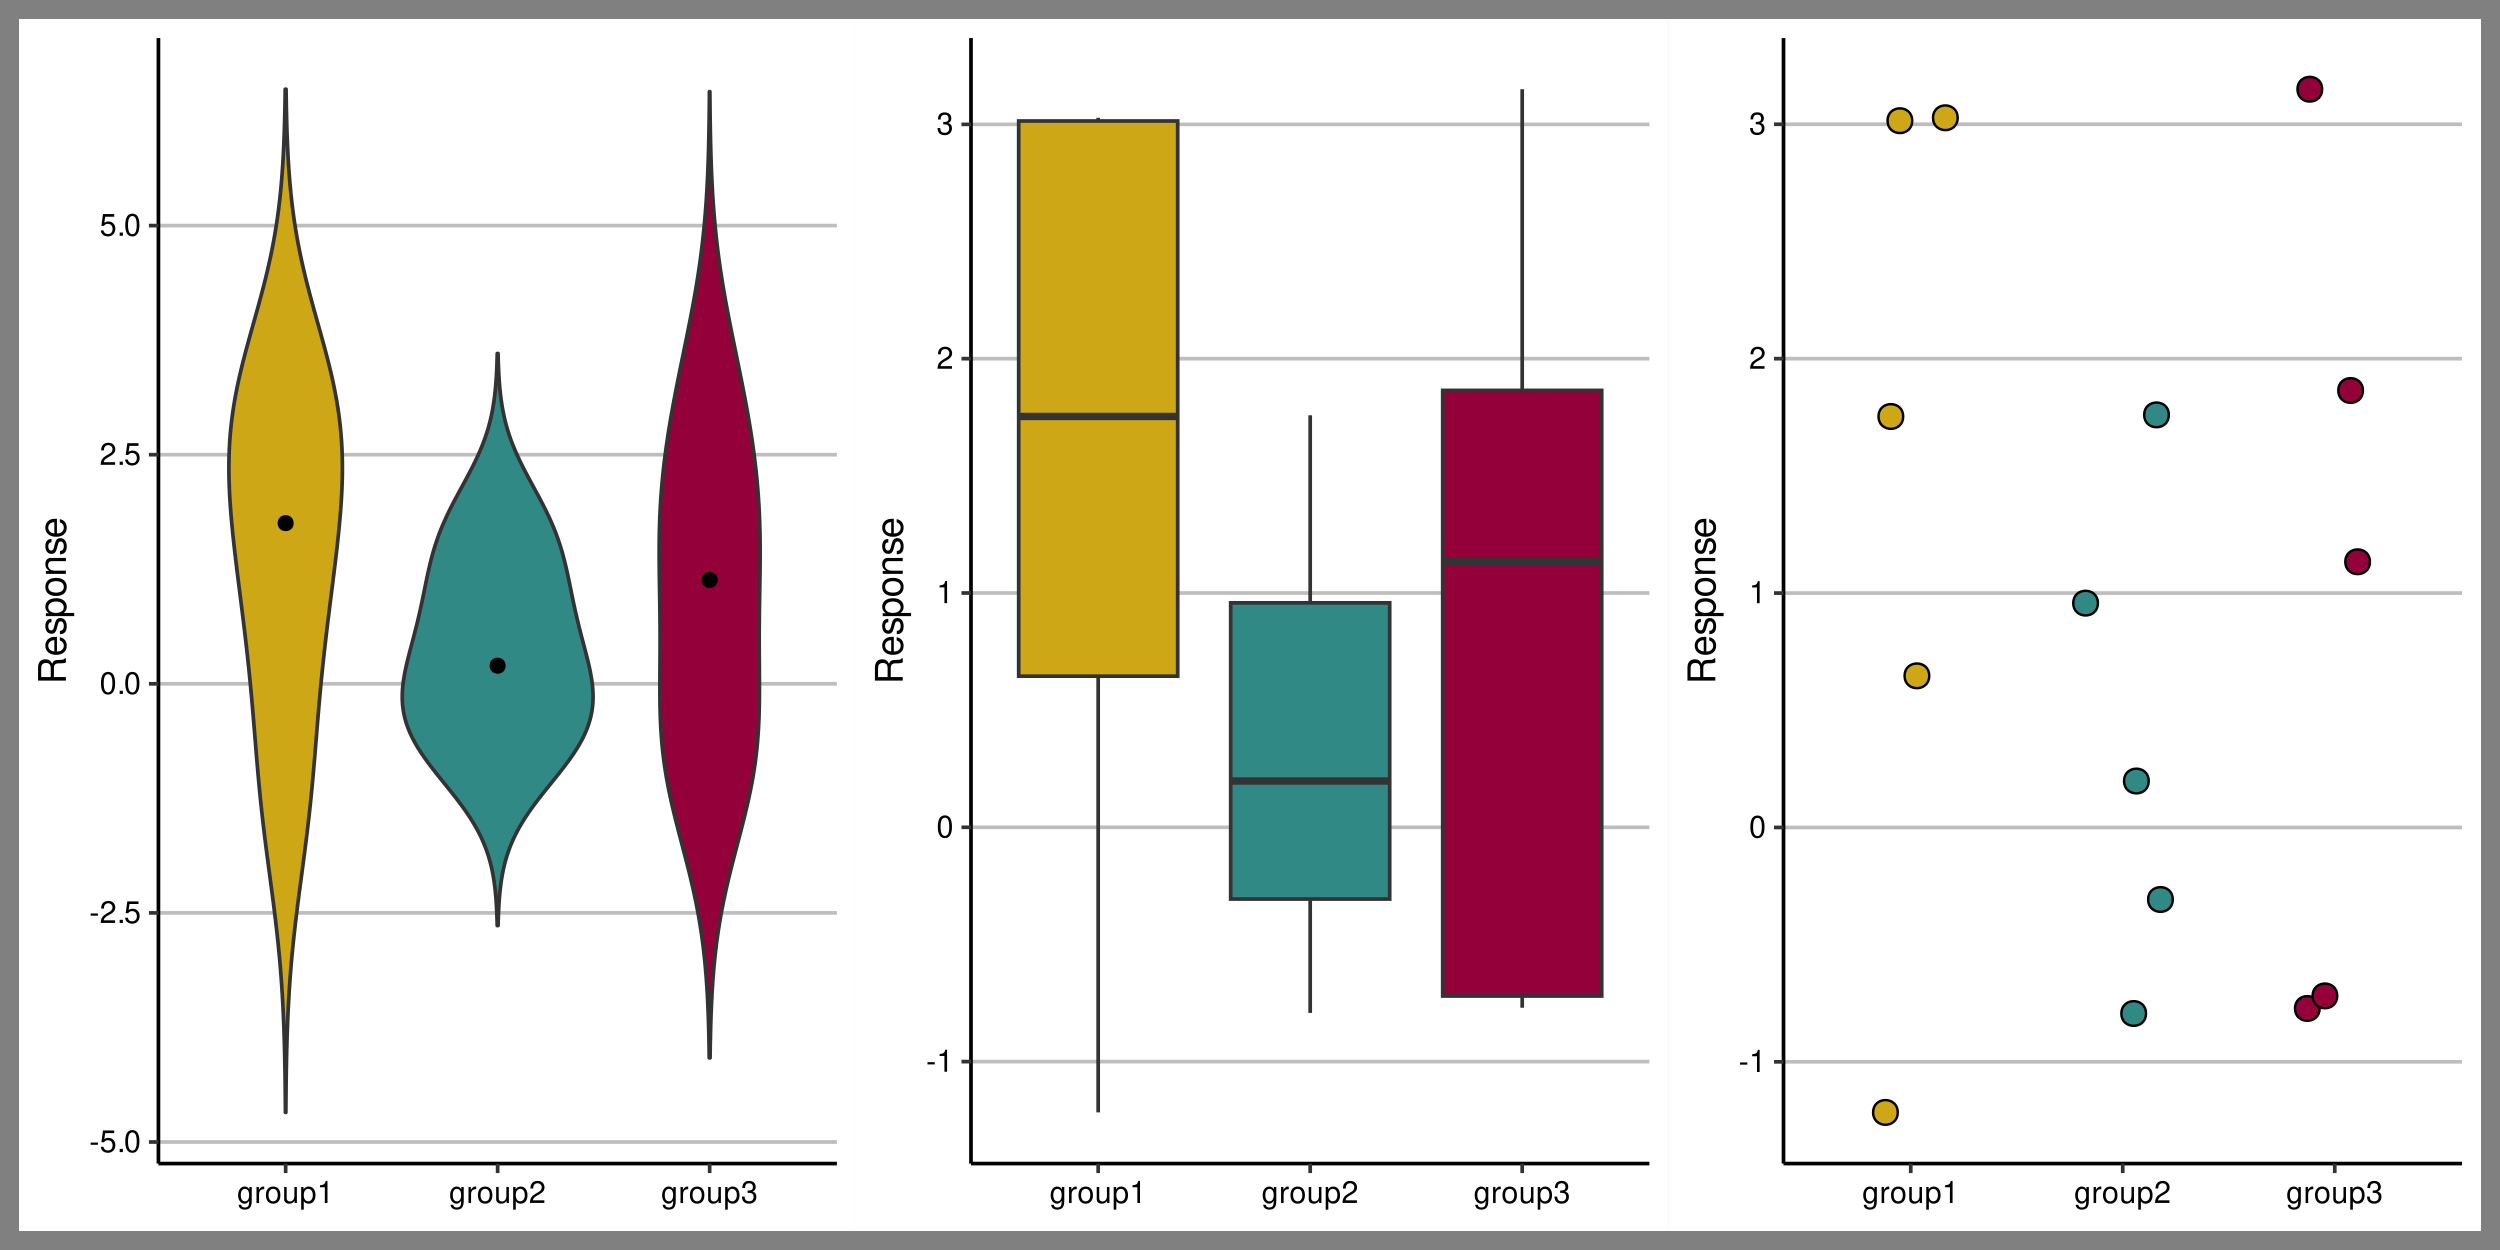 <?xml version="1.0" encoding="UTF-8"?>
<svg xmlns="http://www.w3.org/2000/svg" xmlns:xlink="http://www.w3.org/1999/xlink" width="720pt" height="360pt" viewBox="0 0 720 360" version="1.1">
<rect x="0" y="0" width="720" height="360" fill="#808080" stroke="none"/>
<defs>
<g>
<symbol overflow="visible" id="glyph0-0">
<path style="stroke:none;" d=""/>
</symbol>
<symbol overflow="visible" id="glyph0-1">
<path style="stroke:none;" d="M 2.5 -2.75 L 0.406 -2.75 L 0.406 -2.109 L 2.5 -2.109 Z M 2.5 -2.75 "/>
</symbol>
<symbol overflow="visible" id="glyph0-2">
<path style="stroke:none;" d="M 4.188 -6.234 L 0.969 -6.234 L 0.5 -2.844 L 1.219 -2.844 C 1.578 -3.266 1.875 -3.422 2.359 -3.422 C 3.203 -3.422 3.719 -2.844 3.719 -1.922 C 3.719 -1.031 3.203 -0.484 2.359 -0.484 C 1.688 -0.484 1.266 -0.828 1.078 -1.531 L 0.312 -1.531 C 0.406 -1.016 0.5 -0.781 0.688 -0.547 C 1.031 -0.078 1.672 0.203 2.375 0.203 C 3.641 0.203 4.516 -0.719 4.516 -2.031 C 4.516 -3.266 3.688 -4.109 2.5 -4.109 C 2.062 -4.109 1.703 -4 1.344 -3.734 L 1.594 -5.469 L 4.188 -5.469 Z M 4.188 -6.234 "/>
</symbol>
<symbol overflow="visible" id="glyph0-3">
<path style="stroke:none;" d="M 1.688 -0.922 L 0.766 -0.922 L 0.766 0 L 1.688 0 Z M 1.688 -0.922 "/>
</symbol>
<symbol overflow="visible" id="glyph0-4">
<path style="stroke:none;" d="M 2.422 -6.359 C 1.844 -6.359 1.312 -6.094 0.984 -5.672 C 0.578 -5.109 0.375 -4.25 0.375 -3.078 C 0.375 -0.938 1.078 0.203 2.422 0.203 C 3.734 0.203 4.453 -0.938 4.453 -3.031 C 4.453 -4.25 4.266 -5.078 3.859 -5.672 C 3.531 -6.109 3.016 -6.359 2.422 -6.359 Z M 2.422 -5.672 C 3.25 -5.672 3.672 -4.828 3.672 -3.094 C 3.672 -1.281 3.266 -0.438 2.406 -0.438 C 1.578 -0.438 1.172 -1.312 1.172 -3.062 C 1.172 -4.828 1.578 -5.672 2.422 -5.672 Z M 2.422 -5.672 "/>
</symbol>
<symbol overflow="visible" id="glyph0-5">
<path style="stroke:none;" d="M 4.453 -0.766 L 1.172 -0.766 C 1.25 -1.297 1.531 -1.625 2.297 -2.094 L 3.172 -2.594 C 4.047 -3.062 4.5 -3.719 4.5 -4.5 C 4.5 -5.031 4.281 -5.531 3.922 -5.875 C 3.547 -6.203 3.094 -6.359 2.5 -6.359 C 1.703 -6.359 1.125 -6.078 0.781 -5.531 C 0.547 -5.203 0.453 -4.797 0.438 -4.156 L 1.219 -4.156 C 1.234 -4.594 1.297 -4.844 1.406 -5.062 C 1.594 -5.438 2 -5.688 2.469 -5.688 C 3.172 -5.688 3.703 -5.172 3.703 -4.484 C 3.703 -3.969 3.406 -3.531 2.859 -3.219 L 2.047 -2.75 C 0.75 -2 0.375 -1.406 0.297 -0.016 L 4.453 -0.016 Z M 4.453 -0.766 "/>
</symbol>
<symbol overflow="visible" id="glyph0-6">
<path style="stroke:none;" d="M 3.547 -4.609 L 3.547 -3.938 C 3.188 -4.5 2.781 -4.734 2.203 -4.734 C 1.078 -4.734 0.312 -3.703 0.312 -2.219 C 0.312 -1.453 0.5 -0.891 0.891 -0.422 C 1.234 -0.016 1.672 0.203 2.141 0.203 C 2.703 0.203 3.094 -0.047 3.484 -0.625 L 3.484 -0.391 C 3.484 0.844 3.141 1.297 2.219 1.297 C 1.594 1.297 1.281 1.062 1.203 0.531 L 0.453 0.531 C 0.531 1.375 1.203 1.922 2.203 1.922 C 2.891 1.922 3.453 1.703 3.75 1.328 C 4.094 0.891 4.234 0.328 4.234 -0.75 L 4.234 -4.609 Z M 2.266 -4.062 C 3.047 -4.062 3.484 -3.406 3.484 -2.25 C 3.484 -1.125 3.031 -0.469 2.266 -0.469 C 1.516 -0.469 1.078 -1.141 1.078 -2.266 C 1.078 -3.391 1.516 -4.062 2.266 -4.062 Z M 2.266 -4.062 "/>
</symbol>
<symbol overflow="visible" id="glyph0-7">
<path style="stroke:none;" d="M 0.609 -4.609 L 0.609 0 L 1.344 0 L 1.344 -2.391 C 1.359 -3.5 1.812 -4 2.828 -3.969 L 2.828 -4.719 C 2.703 -4.734 2.625 -4.734 2.547 -4.734 C 2.062 -4.734 1.703 -4.453 1.281 -3.781 L 1.281 -4.609 Z M 0.609 -4.609 "/>
</symbol>
<symbol overflow="visible" id="glyph0-8">
<path style="stroke:none;" d="M 2.391 -4.734 C 1.094 -4.734 0.312 -3.812 0.312 -2.266 C 0.312 -0.719 1.094 0.203 2.406 0.203 C 3.703 0.203 4.484 -0.719 4.484 -2.234 C 4.484 -3.828 3.734 -4.734 2.391 -4.734 Z M 2.406 -4.062 C 3.234 -4.062 3.719 -3.391 3.719 -2.25 C 3.719 -1.156 3.203 -0.469 2.406 -0.469 C 1.578 -0.469 1.078 -1.156 1.078 -2.266 C 1.078 -3.391 1.578 -4.062 2.406 -4.062 Z M 2.406 -4.062 "/>
</symbol>
<symbol overflow="visible" id="glyph0-9">
<path style="stroke:none;" d="M 4.234 0 L 4.234 -4.609 L 3.516 -4.609 L 3.516 -2 C 3.516 -1.062 3.016 -0.438 2.25 -0.438 C 1.672 -0.438 1.297 -0.797 1.297 -1.344 L 1.297 -4.609 L 0.578 -4.609 L 0.578 -1.062 C 0.578 -0.297 1.141 0.203 2.047 0.203 C 2.719 0.203 3.156 -0.031 3.578 -0.641 L 3.578 0 Z M 4.234 0 "/>
</symbol>
<symbol overflow="visible" id="glyph0-10">
<path style="stroke:none;" d="M 0.469 1.922 L 1.219 1.922 L 1.219 -0.484 C 1.594 -0.016 2.031 0.203 2.625 0.203 C 3.828 0.203 4.594 -0.75 4.594 -2.219 C 4.594 -3.781 3.844 -4.734 2.625 -4.734 C 2 -4.734 1.5 -4.453 1.156 -3.922 L 1.156 -4.609 L 0.469 -4.609 Z M 2.5 -4.062 C 3.312 -4.062 3.828 -3.344 3.828 -2.25 C 3.828 -1.203 3.297 -0.484 2.5 -0.484 C 1.719 -0.484 1.219 -1.188 1.219 -2.266 C 1.219 -3.359 1.719 -4.062 2.5 -4.062 Z M 2.5 -4.062 "/>
</symbol>
<symbol overflow="visible" id="glyph0-11">
<path style="stroke:none;" d="M 2.281 -4.531 L 2.281 0 L 3.047 0 L 3.047 -6.359 L 2.547 -6.359 C 2.266 -5.391 2.094 -5.25 0.891 -5.094 L 0.891 -4.531 Z M 2.281 -4.531 "/>
</symbol>
<symbol overflow="visible" id="glyph0-12">
<path style="stroke:none;" d="M 1.938 -2.922 L 2.359 -2.922 C 3.203 -2.922 3.656 -2.531 3.656 -1.766 C 3.656 -0.969 3.172 -0.484 2.375 -0.484 C 1.516 -0.484 1.109 -0.922 1.062 -1.844 L 0.281 -1.844 C 0.312 -1.344 0.406 -1 0.547 -0.719 C 0.875 -0.109 1.484 0.203 2.344 0.203 C 3.625 0.203 4.453 -0.578 4.453 -1.781 C 4.453 -2.594 4.141 -3.031 3.391 -3.297 C 3.969 -3.531 4.266 -3.969 4.266 -4.609 C 4.266 -5.703 3.547 -6.359 2.359 -6.359 C 1.109 -6.359 0.438 -5.656 0.406 -4.312 L 1.188 -4.312 C 1.203 -4.703 1.234 -4.922 1.328 -5.109 C 1.5 -5.469 1.891 -5.688 2.375 -5.688 C 3.062 -5.688 3.469 -5.266 3.469 -4.578 C 3.469 -4.141 3.312 -3.859 2.969 -3.719 C 2.766 -3.625 2.484 -3.594 1.938 -3.578 Z M 1.938 -2.922 "/>
</symbol>
<symbol overflow="visible" id="glyph1-0">
<path style="stroke:none;" d=""/>
</symbol>
<symbol overflow="visible" id="glyph1-1">
<path style="stroke:none;" d="M -3.453 -2.047 L -3.453 -4.688 C -3.453 -5.594 -3.016 -6 -2.031 -6 L -1.312 -6 C -0.812 -6 -0.328 -6.078 0 -6.219 L 0 -7.469 L -0.25 -7.469 C -0.516 -7.078 -0.797 -7 -1.875 -6.984 C -3.188 -6.969 -3.594 -6.766 -3.953 -5.891 C -4.406 -6.797 -4.953 -7.156 -5.875 -7.156 C -7.266 -7.156 -8.016 -6.297 -8.016 -4.719 L -8.016 -1.016 L 0 -1.016 L 0 -2.047 Z M -4.359 -2.047 L -7.109 -2.047 L -7.109 -4.516 C -7.109 -5.094 -7.031 -5.422 -6.812 -5.672 C -6.578 -5.953 -6.219 -6.094 -5.734 -6.094 C -4.781 -6.094 -4.359 -5.609 -4.359 -4.516 Z M -4.359 -2.047 "/>
</symbol>
<symbol overflow="visible" id="glyph1-2">
<path style="stroke:none;" d="M -2.578 -5.641 C -3.453 -5.641 -3.984 -5.578 -4.406 -5.406 C -5.359 -5.031 -5.922 -4.156 -5.922 -3.078 C -5.922 -1.469 -4.703 -0.438 -2.812 -0.438 C -0.906 -0.438 0.25 -1.438 0.25 -3.062 C 0.25 -4.375 -0.5 -5.297 -1.75 -5.516 L -1.75 -4.594 C -0.984 -4.344 -0.594 -3.828 -0.594 -3.094 C -0.594 -2.516 -0.859 -2.016 -1.344 -1.703 C -1.672 -1.484 -2 -1.406 -2.578 -1.391 Z M -3.328 -1.422 C -4.391 -1.5 -5.078 -2.141 -5.078 -3.062 C -5.078 -4 -4.359 -4.656 -3.328 -4.656 Z M -3.328 -1.422 "/>
</symbol>
<symbol overflow="visible" id="glyph1-3">
<path style="stroke:none;" d="M -4.156 -4.812 C -5.297 -4.812 -5.922 -4.062 -5.922 -2.734 C -5.922 -1.391 -5.234 -0.516 -4.172 -0.516 C -3.266 -0.516 -2.844 -0.984 -2.516 -2.344 L -2.297 -3.203 C -2.141 -3.844 -1.906 -4.094 -1.5 -4.094 C -0.953 -4.094 -0.594 -3.547 -0.594 -2.75 C -0.594 -2.25 -0.734 -1.844 -0.984 -1.609 C -1.141 -1.469 -1.312 -1.391 -1.719 -1.344 L -1.719 -0.375 C -0.391 -0.422 0.25 -1.172 0.25 -2.672 C 0.25 -4.125 -0.469 -5.047 -1.578 -5.047 C -2.438 -5.047 -2.906 -4.562 -3.172 -3.422 L -3.391 -2.547 C -3.562 -1.797 -3.812 -1.469 -4.219 -1.469 C -4.75 -1.469 -5.078 -1.953 -5.078 -2.688 C -5.078 -3.438 -4.766 -3.828 -4.156 -3.844 Z M -4.156 -4.812 "/>
</symbol>
<symbol overflow="visible" id="glyph1-4">
<path style="stroke:none;" d="M 2.391 -0.594 L 2.391 -1.516 L -0.609 -1.516 C -0.016 -2 0.25 -2.547 0.25 -3.281 C 0.25 -4.781 -0.953 -5.75 -2.781 -5.75 C -4.719 -5.75 -5.922 -4.812 -5.922 -3.281 C -5.922 -2.5 -5.578 -1.875 -4.891 -1.438 L -5.766 -1.438 L -5.766 -0.594 Z M -5.078 -3.125 C -5.078 -4.141 -4.188 -4.797 -2.812 -4.797 C -1.5 -4.797 -0.609 -4.125 -0.609 -3.125 C -0.609 -2.141 -1.484 -1.516 -2.844 -1.516 C -4.188 -1.516 -5.078 -2.141 -5.078 -3.125 Z M -5.078 -3.125 "/>
</symbol>
<symbol overflow="visible" id="glyph1-5">
<path style="stroke:none;" d="M -5.922 -2.984 C -5.922 -1.359 -4.781 -0.391 -2.844 -0.391 C -0.891 -0.391 0.25 -1.359 0.25 -3 C 0.25 -4.625 -0.906 -5.609 -2.797 -5.609 C -4.797 -5.609 -5.922 -4.656 -5.922 -2.984 Z M -5.078 -3 C -5.078 -4.031 -4.234 -4.656 -2.812 -4.656 C -1.438 -4.656 -0.594 -4.016 -0.594 -3 C -0.594 -1.984 -1.438 -1.359 -2.844 -1.359 C -4.234 -1.359 -5.078 -1.984 -5.078 -3 Z M -5.078 -3 "/>
</symbol>
<symbol overflow="visible" id="glyph1-6">
<path style="stroke:none;" d="M -5.766 -0.766 L 0 -0.766 L 0 -1.688 L -3.172 -1.688 C -4.359 -1.688 -5.125 -2.312 -5.125 -3.25 C -5.125 -3.984 -4.688 -4.438 -4 -4.438 L 0 -4.438 L 0 -5.359 L -4.359 -5.359 C -5.312 -5.359 -5.922 -4.641 -5.922 -3.531 C -5.922 -2.672 -5.594 -2.125 -4.797 -1.609 L -5.766 -1.609 Z M -5.766 -0.766 "/>
</symbol>
</g>
<clipPath id="clip1">
  <path d="M 5.48 5.48 L 246.496 5.48 L 246.496 354.523 L 5.48 354.523 Z M 5.48 5.48 "/>
</clipPath>
<clipPath id="clip2">
  <path d="M 45.629 10.957 L 241.012 10.957 L 241.012 335.109 L 45.629 335.109 Z M 45.629 10.957 "/>
</clipPath>
<clipPath id="clip3">
  <path d="M 45.629 328 L 241.012 328 L 241.012 330 L 45.629 330 Z M 45.629 328 "/>
</clipPath>
<clipPath id="clip4">
  <path d="M 45.629 262 L 241.012 262 L 241.012 264 L 45.629 264 Z M 45.629 262 "/>
</clipPath>
<clipPath id="clip5">
  <path d="M 45.629 196 L 241.012 196 L 241.012 198 L 45.629 198 Z M 45.629 196 "/>
</clipPath>
<clipPath id="clip6">
  <path d="M 45.629 130 L 241.012 130 L 241.012 132 L 45.629 132 Z M 45.629 130 "/>
</clipPath>
<clipPath id="clip7">
  <path d="M 45.629 64 L 241.012 64 L 241.012 66 L 45.629 66 Z M 45.629 64 "/>
</clipPath>
<clipPath id="clip8">
  <path d="M 246.492 5.48 L 480.508 5.48 L 480.508 354.523 L 246.492 354.523 Z M 246.492 5.48 "/>
</clipPath>
<clipPath id="clip9">
  <path d="M 279.645 10.957 L 475.027 10.957 L 475.027 335.109 L 279.645 335.109 Z M 279.645 10.957 "/>
</clipPath>
<clipPath id="clip10">
  <path d="M 279.645 305 L 475.027 305 L 475.027 307 L 279.645 307 Z M 279.645 305 "/>
</clipPath>
<clipPath id="clip11">
  <path d="M 279.645 237 L 475.027 237 L 475.027 239 L 279.645 239 Z M 279.645 237 "/>
</clipPath>
<clipPath id="clip12">
  <path d="M 279.645 170 L 475.027 170 L 475.027 172 L 279.645 172 Z M 279.645 170 "/>
</clipPath>
<clipPath id="clip13">
  <path d="M 279.645 102 L 475.027 102 L 475.027 104 L 279.645 104 Z M 279.645 102 "/>
</clipPath>
<clipPath id="clip14">
  <path d="M 279.645 35 L 475.027 35 L 475.027 37 L 279.645 37 Z M 279.645 35 "/>
</clipPath>
<clipPath id="clip15">
  <path d="M 480.508 5.48 L 714.523 5.48 L 714.523 354.523 L 480.508 354.523 Z M 480.508 5.48 "/>
</clipPath>
<clipPath id="clip16">
  <path d="M 513.656 10.957 L 709.039 10.957 L 709.039 335.109 L 513.656 335.109 Z M 513.656 10.957 "/>
</clipPath>
<clipPath id="clip17">
  <path d="M 513.656 305 L 709.039 305 L 709.039 307 L 513.656 307 Z M 513.656 305 "/>
</clipPath>
<clipPath id="clip18">
  <path d="M 513.656 237 L 709.039 237 L 709.039 239 L 513.656 239 Z M 513.656 237 "/>
</clipPath>
<clipPath id="clip19">
  <path d="M 513.656 170 L 709.039 170 L 709.039 172 L 513.656 172 Z M 513.656 170 "/>
</clipPath>
<clipPath id="clip20">
  <path d="M 513.656 102 L 709.039 102 L 709.039 104 L 513.656 104 Z M 513.656 102 "/>
</clipPath>
<clipPath id="clip21">
  <path d="M 513.656 35 L 709.039 35 L 709.039 37 L 513.656 37 Z M 513.656 35 "/>
</clipPath>
</defs>
<g id="surface80">
<g clip-path="url(#clip1)" clip-rule="nonzero">
<path style="fill-rule:nonzero;fill:rgb(100%,100%,100%);fill-opacity:1;stroke-width:1.067;stroke-linecap:round;stroke-linejoin:round;stroke:rgb(100%,100%,100%);stroke-opacity:1;stroke-miterlimit:10;" d="M 5.48 354.52 L 246.496 354.52 L 246.496 5.477 L 5.48 5.477 Z M 5.48 354.52 "/>
</g>
<g clip-path="url(#clip2)" clip-rule="nonzero">
<path style=" stroke:none;fill-rule:nonzero;fill:rgb(100%,100%,100%);fill-opacity:1;" d="M 45.629 335.109 L 241.012 335.109 L 241.012 10.957 L 45.629 10.957 Z M 45.629 335.109 "/>
</g>
<g clip-path="url(#clip3)" clip-rule="nonzero">
<path style="fill:none;stroke-width:1.067;stroke-linecap:butt;stroke-linejoin:round;stroke:rgb(74.51%,74.51%,74.51%);stroke-opacity:1;stroke-miterlimit:10;" d="M 45.629 328.895 L 241.016 328.895 "/>
</g>
<g clip-path="url(#clip4)" clip-rule="nonzero">
<path style="fill:none;stroke-width:1.067;stroke-linecap:butt;stroke-linejoin:round;stroke:rgb(74.51%,74.51%,74.51%);stroke-opacity:1;stroke-miterlimit:10;" d="M 45.629 262.914 L 241.016 262.914 "/>
</g>
<g clip-path="url(#clip5)" clip-rule="nonzero">
<path style="fill:none;stroke-width:1.067;stroke-linecap:butt;stroke-linejoin:round;stroke:rgb(74.51%,74.51%,74.51%);stroke-opacity:1;stroke-miterlimit:10;" d="M 45.629 196.938 L 241.016 196.938 "/>
</g>
<g clip-path="url(#clip6)" clip-rule="nonzero">
<path style="fill:none;stroke-width:1.067;stroke-linecap:butt;stroke-linejoin:round;stroke:rgb(74.51%,74.51%,74.51%);stroke-opacity:1;stroke-miterlimit:10;" d="M 45.629 130.957 L 241.016 130.957 "/>
</g>
<g clip-path="url(#clip7)" clip-rule="nonzero">
<path style="fill:none;stroke-width:1.067;stroke-linecap:butt;stroke-linejoin:round;stroke:rgb(74.51%,74.51%,74.51%);stroke-opacity:1;stroke-miterlimit:10;" d="M 45.629 64.977 L 241.016 64.977 "/>
</g>
<path style="fill-rule:nonzero;fill:rgb(80.392%,65.49%,8.235%);fill-opacity:1;stroke-width:1.067;stroke-linecap:butt;stroke-linejoin:round;stroke:rgb(20%,20%,20%);stroke-opacity:1;stroke-miterlimit:10;" d="M 82.203 320.375 L 82.199 319.797 L 82.195 319.223 L 82.191 318.645 L 82.184 318.07 L 82.176 316.914 L 82.172 316.34 L 82.168 315.762 L 82.16 315.184 L 82.156 314.609 L 82.148 314.031 L 82.145 313.457 L 82.129 312.301 L 82.121 311.727 L 82.105 310.57 L 82.098 309.996 L 82.09 309.418 L 82.082 308.844 L 82.07 308.266 L 82.062 307.688 L 82.051 307.113 L 82.043 306.535 L 82.031 305.957 L 82.02 305.383 L 81.996 304.227 L 81.98 303.652 L 81.969 303.074 L 81.953 302.5 L 81.941 301.922 L 81.926 301.344 L 81.91 300.77 L 81.895 300.191 L 81.875 299.613 L 81.859 299.039 L 81.84 298.461 L 81.824 297.887 L 81.785 296.73 L 81.762 296.156 L 81.742 295.578 L 81.719 295 L 81.695 294.426 L 81.672 293.848 L 81.648 293.273 L 81.625 292.695 L 81.598 292.117 L 81.57 291.543 L 81.516 290.387 L 81.484 289.812 L 81.457 289.234 L 81.426 288.656 L 81.395 288.082 L 81.359 287.504 L 81.328 286.93 L 81.258 285.773 L 81.219 285.199 L 81.184 284.621 L 81.145 284.043 L 81.105 283.469 L 81.066 282.891 L 81.023 282.316 L 80.938 281.16 L 80.895 280.586 L 80.852 280.008 L 80.805 279.43 L 80.758 278.855 L 80.707 278.277 L 80.66 277.703 L 80.559 276.547 L 80.508 275.973 L 80.398 274.816 L 80.344 274.242 L 80.289 273.664 L 80.23 273.086 L 80.176 272.512 L 80.117 271.934 L 80.055 271.359 L 79.996 270.781 L 79.934 270.203 L 79.871 269.629 L 79.746 268.473 L 79.68 267.898 L 79.613 267.32 L 79.547 266.746 L 79.414 265.59 L 79.344 265.016 L 79.277 264.438 L 79.207 263.859 L 79.137 263.285 L 79.062 262.707 L 78.992 262.133 L 78.918 261.555 L 78.848 260.977 L 78.773 260.402 L 78.625 259.246 L 78.551 258.672 L 78.477 258.094 L 78.398 257.516 L 78.324 256.941 L 78.25 256.363 L 78.172 255.789 L 78.094 255.211 L 78.02 254.633 L 77.941 254.059 L 77.863 253.48 L 77.789 252.902 L 77.711 252.328 L 77.633 251.75 L 77.559 251.176 L 77.402 250.02 L 77.324 249.445 L 77.25 248.867 L 77.172 248.289 L 77.098 247.715 L 77.02 247.137 L 76.945 246.562 L 76.871 245.984 L 76.793 245.406 L 76.719 244.832 L 76.57 243.676 L 76.5 243.102 L 76.352 241.945 L 76.281 241.371 L 76.211 240.793 L 76.141 240.219 L 76 239.062 L 75.93 238.488 L 75.863 237.91 L 75.793 237.332 L 75.727 236.758 L 75.66 236.18 L 75.594 235.605 L 75.531 235.027 L 75.465 234.449 L 75.402 233.875 L 75.277 232.719 L 75.215 232.145 L 75.152 231.566 L 75.094 230.992 L 75.031 230.414 L 74.973 229.836 L 74.914 229.262 L 74.859 228.684 L 74.801 228.105 L 74.746 227.531 L 74.691 226.953 L 74.633 226.379 L 74.582 225.801 L 74.527 225.223 L 74.473 224.648 L 74.422 224.07 L 74.367 223.492 L 74.316 222.918 L 74.215 221.762 L 74.164 221.188 L 74.113 220.609 L 74.066 220.035 L 73.965 218.879 L 73.918 218.305 L 73.871 217.727 L 73.82 217.148 L 73.773 216.574 L 73.727 215.996 L 73.68 215.422 L 73.586 214.266 L 73.539 213.691 L 73.445 212.535 L 73.398 211.961 L 73.352 211.383 L 73.305 210.809 L 73.211 209.652 L 73.16 209.078 L 73.066 207.922 L 73.02 207.348 L 72.969 206.77 L 72.922 206.191 L 72.871 205.617 L 72.824 205.039 L 72.773 204.465 L 72.727 203.887 L 72.676 203.309 L 72.625 202.734 L 72.523 201.578 L 72.469 201.004 L 72.418 200.426 L 72.363 199.852 L 72.312 199.273 L 72.258 198.695 L 72.203 198.121 L 72.094 196.965 L 72.039 196.391 L 71.98 195.812 L 71.922 195.238 L 71.867 194.66 L 71.809 194.082 L 71.75 193.508 L 71.691 192.93 L 71.629 192.352 L 71.57 191.777 L 71.508 191.199 L 71.449 190.621 L 71.387 190.047 L 71.324 189.469 L 71.262 188.895 L 71.195 188.316 L 71.133 187.738 L 71.066 187.164 L 71.004 186.586 L 70.938 186.008 L 70.871 185.434 L 70.805 184.855 L 70.738 184.281 L 70.668 183.703 L 70.602 183.125 L 70.531 182.551 L 70.465 181.973 L 70.395 181.395 L 70.324 180.82 L 70.254 180.242 L 70.184 179.668 L 70.043 178.512 L 69.973 177.938 L 69.902 177.359 L 69.828 176.781 L 69.758 176.207 L 69.684 175.629 L 69.613 175.051 L 69.539 174.477 L 69.469 173.898 L 69.395 173.324 L 69.32 172.746 L 69.25 172.168 L 69.176 171.594 L 69.102 171.016 L 69.031 170.438 L 68.957 169.863 L 68.883 169.285 L 68.812 168.711 L 68.738 168.133 L 68.668 167.555 L 68.594 166.98 L 68.523 166.402 L 68.449 165.824 L 68.379 165.25 L 68.305 164.672 L 68.234 164.098 L 68.094 162.941 L 68.023 162.367 L 67.883 161.211 L 67.816 160.637 L 67.746 160.059 L 67.68 159.48 L 67.613 158.906 L 67.547 158.328 L 67.48 157.754 L 67.418 157.176 L 67.352 156.598 L 67.289 156.023 L 67.164 154.867 L 67.105 154.293 L 67.043 153.715 L 66.984 153.141 L 66.926 152.562 L 66.871 151.984 L 66.816 151.41 L 66.707 150.254 L 66.656 149.68 L 66.605 149.102 L 66.555 148.527 L 66.461 147.371 L 66.418 146.797 L 66.332 145.641 L 66.293 145.066 L 66.254 144.488 L 66.219 143.91 L 66.184 143.336 L 66.152 142.758 L 66.121 142.184 L 66.066 141.027 L 66.043 140.453 L 66.02 139.875 L 66 139.297 L 65.98 138.723 L 65.965 138.145 L 65.949 137.57 L 65.941 136.992 L 65.93 136.414 L 65.926 135.84 L 65.922 135.262 L 65.922 134.109 L 65.926 133.531 L 65.934 132.957 L 65.941 132.379 L 65.957 131.801 L 65.973 131.227 L 65.988 130.648 L 66.012 130.07 L 66.035 129.496 L 66.09 128.34 L 66.125 127.766 L 66.16 127.188 L 66.199 126.613 L 66.238 126.035 L 66.285 125.457 L 66.332 124.883 L 66.383 124.305 L 66.438 123.727 L 66.496 123.152 L 66.559 122.574 L 66.621 122 L 66.688 121.422 L 66.758 120.844 L 66.832 120.27 L 66.906 119.691 L 66.984 119.113 L 67.066 118.539 L 67.152 117.961 L 67.242 117.387 L 67.332 116.809 L 67.426 116.23 L 67.523 115.656 L 67.727 114.5 L 67.832 113.926 L 68.051 112.77 L 68.164 112.195 L 68.281 111.617 L 68.402 111.043 L 68.523 110.465 L 68.648 109.887 L 68.773 109.312 L 69.031 108.156 L 69.168 107.582 L 69.301 107.004 L 69.441 106.43 L 69.578 105.852 L 69.719 105.273 L 69.863 104.699 L 70.008 104.121 L 70.156 103.543 L 70.305 102.969 L 70.453 102.391 L 70.605 101.816 L 70.91 100.66 L 71.066 100.086 L 71.379 98.93 L 71.539 98.355 L 71.695 97.777 L 71.855 97.199 L 72.016 96.625 L 72.176 96.047 L 72.336 95.473 L 72.5 94.895 L 72.66 94.316 L 72.824 93.742 L 72.984 93.164 L 73.148 92.586 L 73.309 92.012 L 73.469 91.434 L 73.633 90.859 L 73.953 89.703 L 74.113 89.129 L 74.434 87.973 L 74.59 87.398 L 74.746 86.82 L 74.902 86.246 L 75.215 85.09 L 75.367 84.516 L 75.52 83.938 L 75.668 83.359 L 75.82 82.785 L 75.969 82.207 L 76.113 81.629 L 76.258 81.055 L 76.402 80.477 L 76.547 79.902 L 76.684 79.324 L 76.824 78.746 L 76.961 78.172 L 77.098 77.594 L 77.23 77.016 L 77.363 76.441 L 77.492 75.863 L 77.621 75.289 L 77.871 74.133 L 77.992 73.559 L 78.113 72.98 L 78.23 72.402 L 78.344 71.828 L 78.461 71.25 L 78.57 70.676 L 78.789 69.52 L 78.895 68.945 L 79.098 67.789 L 79.199 67.215 L 79.293 66.637 L 79.391 66.059 L 79.484 65.484 L 79.574 64.906 L 79.664 64.332 L 79.75 63.754 L 79.832 63.176 L 79.914 62.602 L 79.996 62.023 L 80.074 61.445 L 80.152 60.871 L 80.227 60.293 L 80.301 59.719 L 80.371 59.141 L 80.438 58.562 L 80.504 57.988 L 80.57 57.41 L 80.633 56.832 L 80.695 56.258 L 80.754 55.68 L 80.812 55.105 L 80.922 53.949 L 80.977 53.375 L 81.027 52.797 L 81.074 52.219 L 81.125 51.645 L 81.168 51.066 L 81.215 50.488 L 81.258 49.914 L 81.301 49.336 L 81.34 48.762 L 81.418 47.605 L 81.453 47.031 L 81.523 45.875 L 81.555 45.301 L 81.586 44.723 L 81.617 44.148 L 81.672 42.992 L 81.699 42.418 L 81.727 41.84 L 81.75 41.262 L 81.773 40.688 L 81.797 40.109 L 81.82 39.535 L 81.859 38.379 L 81.883 37.805 L 81.898 37.227 L 81.918 36.648 L 81.934 36.074 L 81.965 34.918 L 81.98 34.344 L 81.996 33.766 L 82.008 33.191 L 82.023 32.613 L 82.035 32.035 L 82.047 31.461 L 82.07 30.305 L 82.078 29.73 L 82.09 29.152 L 82.098 28.578 L 82.109 28 L 82.117 27.422 L 82.125 26.848 L 82.141 25.691 L 82.391 25.691 L 82.406 26.848 L 82.414 27.422 L 82.43 28.578 L 82.441 29.152 L 82.449 29.73 L 82.461 30.305 L 82.473 30.883 L 82.48 31.461 L 82.496 32.035 L 82.52 33.191 L 82.535 33.766 L 82.547 34.344 L 82.562 34.918 L 82.594 36.074 L 82.613 36.648 L 82.629 37.227 L 82.648 37.805 L 82.668 38.379 L 82.688 38.957 L 82.711 39.535 L 82.73 40.109 L 82.754 40.688 L 82.777 41.262 L 82.805 41.84 L 82.828 42.418 L 82.855 42.992 L 82.883 43.57 L 82.914 44.148 L 82.941 44.723 L 82.973 45.301 L 83.008 45.875 L 83.043 46.453 L 83.074 47.031 L 83.113 47.605 L 83.148 48.184 L 83.188 48.762 L 83.23 49.336 L 83.273 49.914 L 83.316 50.488 L 83.359 51.066 L 83.406 51.645 L 83.453 52.219 L 83.555 53.375 L 83.605 53.949 L 83.66 54.527 L 83.719 55.105 L 83.773 55.68 L 83.836 56.258 L 83.895 56.832 L 83.961 57.41 L 84.023 57.988 L 84.09 58.562 L 84.23 59.719 L 84.305 60.293 L 84.375 60.871 L 84.453 61.445 L 84.531 62.023 L 84.613 62.602 L 84.695 63.176 L 84.867 64.332 L 84.957 64.906 L 85.047 65.484 L 85.141 66.059 L 85.234 66.637 L 85.332 67.215 L 85.43 67.789 L 85.531 68.367 L 85.637 68.945 L 85.742 69.52 L 85.848 70.098 L 85.957 70.676 L 86.07 71.25 L 86.184 71.828 L 86.301 72.402 L 86.535 73.559 L 86.66 74.133 L 86.91 75.289 L 87.039 75.863 L 87.168 76.441 L 87.301 77.016 L 87.566 78.172 L 87.703 78.746 L 87.984 79.902 L 88.125 80.477 L 88.27 81.055 L 88.414 81.629 L 88.711 82.785 L 88.859 83.359 L 89.164 84.516 L 89.316 85.09 L 89.469 85.668 L 89.625 86.246 L 89.781 86.82 L 89.938 87.398 L 90.098 87.973 L 90.258 88.551 L 90.414 89.129 L 90.574 89.703 L 90.738 90.281 L 90.898 90.859 L 91.059 91.434 L 91.223 92.012 L 91.383 92.586 L 91.543 93.164 L 91.707 93.742 L 91.867 94.316 L 92.031 94.895 L 92.191 95.473 L 92.352 96.047 L 92.512 96.625 L 92.672 97.199 L 92.992 98.355 L 93.148 98.93 L 93.309 99.508 L 93.461 100.086 L 93.617 100.66 L 93.773 101.238 L 93.926 101.816 L 94.074 102.391 L 94.227 102.969 L 94.375 103.543 L 94.664 104.699 L 94.809 105.273 L 95.09 106.43 L 95.227 107.004 L 95.363 107.582 L 95.496 108.156 L 95.625 108.734 L 95.758 109.312 L 95.883 109.887 L 96.008 110.465 L 96.129 111.043 L 96.246 111.617 L 96.363 112.195 L 96.477 112.77 L 96.59 113.348 L 96.695 113.926 L 96.805 114.5 L 97.008 115.656 L 97.102 116.23 L 97.199 116.809 L 97.289 117.387 L 97.375 117.961 L 97.461 118.539 L 97.543 119.113 L 97.625 119.691 L 97.699 120.27 L 97.773 120.844 L 97.84 121.422 L 97.91 122 L 97.973 122.574 L 98.031 123.152 L 98.09 123.727 L 98.145 124.305 L 98.195 124.883 L 98.242 125.457 L 98.289 126.035 L 98.332 126.613 L 98.371 127.188 L 98.406 127.766 L 98.438 128.34 L 98.469 128.918 L 98.496 129.496 L 98.52 130.07 L 98.559 131.227 L 98.574 131.801 L 98.586 132.379 L 98.594 132.957 L 98.602 133.531 L 98.605 134.109 L 98.609 134.684 L 98.605 135.262 L 98.605 135.84 L 98.598 136.414 L 98.59 136.992 L 98.578 137.57 L 98.562 138.145 L 98.551 138.723 L 98.531 139.297 L 98.512 139.875 L 98.488 140.453 L 98.465 141.027 L 98.41 142.184 L 98.379 142.758 L 98.344 143.336 L 98.312 143.91 L 98.273 144.488 L 98.238 145.066 L 98.195 145.641 L 98.156 146.219 L 98.113 146.797 L 98.066 147.371 L 97.973 148.527 L 97.922 149.102 L 97.875 149.68 L 97.82 150.254 L 97.77 150.832 L 97.715 151.41 L 97.66 151.984 L 97.543 153.141 L 97.484 153.715 L 97.426 154.293 L 97.363 154.867 L 97.305 155.445 L 97.242 156.023 L 97.176 156.598 L 97.113 157.176 L 97.047 157.754 L 96.98 158.328 L 96.914 158.906 L 96.848 159.48 L 96.715 160.637 L 96.645 161.211 L 96.504 162.367 L 96.434 162.941 L 96.293 164.098 L 96.223 164.672 L 96.152 165.25 L 96.078 165.824 L 96.008 166.402 L 95.934 166.98 L 95.863 167.555 L 95.789 168.133 L 95.719 168.711 L 95.645 169.285 L 95.57 169.863 L 95.5 170.438 L 95.352 171.594 L 95.281 172.168 L 95.133 173.324 L 95.062 173.898 L 94.988 174.477 L 94.918 175.051 L 94.844 175.629 L 94.773 176.207 L 94.699 176.781 L 94.559 177.938 L 94.484 178.512 L 94.344 179.668 L 94.273 180.242 L 94.203 180.82 L 94.133 181.395 L 94.066 181.973 L 93.996 182.551 L 93.926 183.125 L 93.793 184.281 L 93.727 184.855 L 93.66 185.434 L 93.594 186.008 L 93.461 187.164 L 93.398 187.738 L 93.332 188.316 L 93.27 188.895 L 93.207 189.469 L 93.145 190.047 L 93.082 190.621 L 92.957 191.777 L 92.898 192.352 L 92.781 193.508 L 92.723 194.082 L 92.605 195.238 L 92.547 195.812 L 92.492 196.391 L 92.438 196.965 L 92.379 197.543 L 92.324 198.121 L 92.27 198.695 L 92.219 199.273 L 92.164 199.852 L 92.113 200.426 L 92.059 201.004 L 92.008 201.578 L 91.906 202.734 L 91.855 203.309 L 91.754 204.465 L 91.707 205.039 L 91.656 205.617 L 91.605 206.191 L 91.512 207.348 L 91.461 207.922 L 91.367 209.078 L 91.32 209.652 L 91.227 210.809 L 91.18 211.383 L 91.133 211.961 L 91.086 212.535 L 90.992 213.691 L 90.945 214.266 L 90.852 215.422 L 90.801 215.996 L 90.754 216.574 L 90.707 217.148 L 90.66 217.727 L 90.609 218.305 L 90.562 218.879 L 90.512 219.457 L 90.465 220.035 L 90.414 220.609 L 90.363 221.188 L 90.316 221.762 L 90.266 222.34 L 90.211 222.918 L 90.16 223.492 L 90.109 224.07 L 90.055 224.648 L 90.004 225.223 L 89.895 226.379 L 89.84 226.953 L 89.785 227.531 L 89.727 228.105 L 89.672 228.684 L 89.613 229.262 L 89.555 229.836 L 89.438 230.992 L 89.375 231.566 L 89.316 232.145 L 89.254 232.719 L 89.129 233.875 L 89.062 234.449 L 89 235.027 L 88.934 235.605 L 88.867 236.18 L 88.801 236.758 L 88.734 237.332 L 88.668 237.91 L 88.598 238.488 L 88.531 239.062 L 88.391 240.219 L 88.32 240.793 L 88.246 241.371 L 88.176 241.945 L 88.102 242.523 L 88.031 243.102 L 87.957 243.676 L 87.809 244.832 L 87.734 245.406 L 87.66 245.984 L 87.582 246.562 L 87.508 247.137 L 87.434 247.715 L 87.355 248.289 L 87.281 248.867 L 87.203 249.445 L 87.125 250.02 L 87.051 250.598 L 86.973 251.176 L 86.895 251.75 L 86.816 252.328 L 86.742 252.902 L 86.586 254.059 L 86.512 254.633 L 86.355 255.789 L 86.281 256.363 L 86.203 256.941 L 86.129 257.516 L 86.055 258.094 L 85.977 258.672 L 85.902 259.246 L 85.754 260.402 L 85.684 260.977 L 85.535 262.133 L 85.465 262.707 L 85.395 263.285 L 85.324 263.859 L 85.184 265.016 L 85.117 265.59 L 85.047 266.168 L 84.98 266.746 L 84.914 267.32 L 84.848 267.898 L 84.785 268.473 L 84.719 269.051 L 84.656 269.629 L 84.594 270.203 L 84.535 270.781 L 84.473 271.359 L 84.414 271.934 L 84.355 272.512 L 84.297 273.086 L 84.238 273.664 L 84.184 274.242 L 84.129 274.816 L 84.074 275.395 L 84.023 275.973 L 83.973 276.547 L 83.918 277.125 L 83.871 277.703 L 83.82 278.277 L 83.773 278.855 L 83.727 279.43 L 83.633 280.586 L 83.59 281.16 L 83.504 282.316 L 83.465 282.891 L 83.426 283.469 L 83.383 284.043 L 83.348 284.621 L 83.309 285.199 L 83.273 285.773 L 83.203 286.93 L 83.168 287.504 L 83.137 288.082 L 83.105 288.656 L 83.043 289.812 L 83.016 290.387 L 82.984 290.965 L 82.957 291.543 L 82.934 292.117 L 82.879 293.273 L 82.855 293.848 L 82.832 294.426 L 82.809 295 L 82.789 295.578 L 82.766 296.156 L 82.746 296.73 L 82.707 297.887 L 82.688 298.461 L 82.668 299.039 L 82.652 299.613 L 82.621 300.77 L 82.605 301.344 L 82.574 302.5 L 82.559 303.074 L 82.547 303.652 L 82.535 304.227 L 82.512 305.383 L 82.5 305.957 L 82.477 307.113 L 82.469 307.688 L 82.457 308.266 L 82.449 308.844 L 82.438 309.418 L 82.43 309.996 L 82.422 310.57 L 82.406 311.727 L 82.398 312.301 L 82.395 312.879 L 82.387 313.457 L 82.379 314.031 L 82.375 314.609 L 82.367 315.184 L 82.359 316.34 L 82.352 316.914 L 82.344 318.07 L 82.34 318.645 L 82.336 319.223 L 82.332 319.797 L 82.328 320.375 Z M 82.203 320.375 "/>
<path style="fill-rule:nonzero;fill:rgb(19.216%,53.725%,52.549%);fill-opacity:1;stroke-width:1.067;stroke-linecap:butt;stroke-linejoin:round;stroke:rgb(20%,20%,20%);stroke-opacity:1;stroke-miterlimit:10;" d="M 143.195 266.566 L 143.188 266.246 L 143.18 265.922 L 143.172 265.602 L 143.16 265.277 L 143.152 264.953 L 143.141 264.633 L 143.129 264.309 L 143.117 263.988 L 143.105 263.664 L 143.094 263.344 L 143.082 263.02 L 143.066 262.699 L 143.051 262.375 L 143.035 262.055 L 143.004 261.406 L 142.988 261.086 L 142.969 260.762 L 142.949 260.441 L 142.93 260.117 L 142.906 259.797 L 142.883 259.473 L 142.859 259.152 L 142.836 258.828 L 142.812 258.508 L 142.785 258.184 L 142.758 257.863 L 142.695 257.215 L 142.664 256.895 L 142.633 256.57 L 142.598 256.25 L 142.562 255.926 L 142.523 255.605 L 142.484 255.281 L 142.445 254.961 L 142.402 254.637 L 142.359 254.316 L 142.266 253.668 L 142.215 253.348 L 142.164 253.023 L 142.113 252.703 L 142.055 252.379 L 142 252.059 L 141.941 251.734 L 141.879 251.414 L 141.816 251.09 L 141.75 250.77 L 141.684 250.445 L 141.613 250.125 L 141.465 249.477 L 141.387 249.156 L 141.309 248.832 L 141.227 248.512 L 141.141 248.188 L 141.051 247.867 L 140.961 247.543 L 140.867 247.223 L 140.773 246.898 L 140.672 246.578 L 140.574 246.254 L 140.469 245.93 L 140.359 245.609 L 140.25 245.285 L 140.137 244.965 L 140.02 244.641 L 139.898 244.32 L 139.777 243.996 L 139.652 243.676 L 139.523 243.352 L 139.391 243.031 L 139.254 242.707 L 139.117 242.387 L 138.828 241.738 L 138.68 241.418 L 138.527 241.094 L 138.375 240.773 L 138.215 240.449 L 138.055 240.129 L 137.891 239.805 L 137.719 239.484 L 137.551 239.16 L 137.375 238.84 L 137.016 238.191 L 136.832 237.871 L 136.645 237.547 L 136.453 237.227 L 136.258 236.902 L 136.062 236.582 L 135.859 236.258 L 135.656 235.938 L 135.453 235.613 L 135.242 235.293 L 135.031 234.969 L 134.816 234.648 L 134.379 234 L 134.156 233.68 L 133.93 233.355 L 133.703 233.035 L 133.469 232.711 L 133.238 232.391 L 133.004 232.066 L 132.766 231.746 L 132.523 231.422 L 132.285 231.102 L 132.039 230.777 L 131.797 230.453 L 131.547 230.133 L 131.301 229.809 L 131.051 229.488 L 130.797 229.164 L 130.543 228.844 L 130.289 228.52 L 130.035 228.199 L 129.777 227.875 L 129.52 227.555 L 129.262 227.23 L 129.004 226.91 L 128.746 226.586 L 128.484 226.262 L 128.227 225.941 L 127.965 225.617 L 127.707 225.297 L 127.445 224.973 L 127.188 224.652 L 126.926 224.328 L 126.668 224.008 L 126.41 223.684 L 126.152 223.363 L 125.895 223.039 L 125.641 222.715 L 125.387 222.395 L 125.133 222.07 L 124.879 221.75 L 124.629 221.426 L 124.383 221.105 L 124.133 220.781 L 123.891 220.461 L 123.648 220.137 L 123.406 219.816 L 123.168 219.492 L 122.93 219.172 L 122.699 218.848 L 122.465 218.523 L 122.238 218.203 L 122.012 217.879 L 121.789 217.559 L 121.57 217.234 L 121.355 216.914 L 121.141 216.59 L 120.934 216.27 L 120.727 215.945 L 120.523 215.625 L 120.324 215.301 L 120.129 214.977 L 119.938 214.656 L 119.75 214.332 L 119.566 214.012 L 119.387 213.688 L 119.211 213.367 L 119.039 213.043 L 118.871 212.723 L 118.707 212.398 L 118.551 212.078 L 118.395 211.754 L 118.246 211.434 L 118.098 211.109 L 117.957 210.785 L 117.82 210.465 L 117.691 210.141 L 117.562 209.82 L 117.441 209.496 L 117.32 209.176 L 117.207 208.852 L 117.098 208.531 L 116.996 208.207 L 116.895 207.887 L 116.801 207.562 L 116.711 207.238 L 116.625 206.918 L 116.543 206.594 L 116.469 206.273 L 116.395 205.949 L 116.328 205.629 L 116.266 205.305 L 116.207 204.984 L 116.152 204.66 L 116.105 204.34 L 116.059 204.016 L 116.02 203.695 L 115.984 203.371 L 115.953 203.047 L 115.926 202.727 L 115.902 202.402 L 115.883 202.082 L 115.867 201.758 L 115.855 201.438 L 115.848 201.113 L 115.848 200.469 L 115.852 200.148 L 115.859 199.824 L 115.871 199.5 L 115.887 199.18 L 115.902 198.855 L 115.926 198.535 L 115.949 198.211 L 115.977 197.891 L 116.008 197.566 L 116.043 197.246 L 116.082 196.922 L 116.121 196.602 L 116.164 196.277 L 116.207 195.957 L 116.309 195.309 L 116.359 194.988 L 116.418 194.664 L 116.473 194.344 L 116.531 194.02 L 116.594 193.699 L 116.66 193.375 L 116.723 193.055 L 116.789 192.73 L 116.859 192.41 L 116.93 192.086 L 117.004 191.762 L 117.074 191.441 L 117.148 191.117 L 117.227 190.797 L 117.305 190.473 L 117.383 190.152 L 117.461 189.828 L 117.539 189.508 L 117.621 189.184 L 117.703 188.863 L 117.785 188.539 L 117.867 188.219 L 117.953 187.895 L 118.035 187.57 L 118.121 187.25 L 118.203 186.926 L 118.289 186.605 L 118.375 186.281 L 118.461 185.961 L 118.547 185.637 L 118.633 185.316 L 118.719 184.992 L 118.801 184.672 L 118.973 184.023 L 119.059 183.703 L 119.141 183.379 L 119.227 183.059 L 119.312 182.734 L 119.395 182.414 L 119.477 182.09 L 119.559 181.77 L 119.641 181.445 L 119.723 181.125 L 119.805 180.801 L 119.887 180.48 L 119.965 180.156 L 120.047 179.832 L 120.125 179.512 L 120.203 179.188 L 120.281 178.867 L 120.359 178.543 L 120.434 178.223 L 120.512 177.898 L 120.586 177.578 L 120.66 177.254 L 120.734 176.934 L 120.883 176.285 L 120.953 175.965 L 121.027 175.641 L 121.098 175.32 L 121.168 174.996 L 121.238 174.676 L 121.309 174.352 L 121.379 174.031 L 121.445 173.707 L 121.516 173.387 L 121.582 173.062 L 121.648 172.742 L 121.719 172.418 L 121.785 172.094 L 121.852 171.773 L 121.918 171.449 L 121.984 171.129 L 122.051 170.805 L 122.113 170.484 L 122.18 170.16 L 122.246 169.84 L 122.312 169.516 L 122.379 169.195 L 122.441 168.871 L 122.508 168.547 L 122.574 168.227 L 122.641 167.902 L 122.707 167.582 L 122.773 167.258 L 122.844 166.938 L 122.91 166.613 L 122.977 166.293 L 123.047 165.969 L 123.117 165.648 L 123.184 165.324 L 123.254 165.004 L 123.328 164.68 L 123.398 164.355 L 123.473 164.035 L 123.543 163.711 L 123.621 163.391 L 123.695 163.066 L 123.77 162.746 L 123.848 162.422 L 123.926 162.102 L 124.008 161.777 L 124.086 161.457 L 124.172 161.133 L 124.254 160.809 L 124.34 160.488 L 124.426 160.164 L 124.512 159.844 L 124.602 159.52 L 124.691 159.199 L 124.785 158.875 L 124.879 158.555 L 124.973 158.23 L 125.07 157.91 L 125.168 157.586 L 125.27 157.266 L 125.371 156.941 L 125.477 156.617 L 125.582 156.297 L 125.691 155.973 L 125.801 155.652 L 125.91 155.328 L 126.023 155.008 L 126.141 154.684 L 126.258 154.363 L 126.375 154.039 L 126.496 153.719 L 126.617 153.395 L 126.742 153.07 L 126.871 152.75 L 127 152.426 L 127.129 152.105 L 127.262 151.781 L 127.398 151.461 L 127.531 151.137 L 127.672 150.816 L 127.812 150.492 L 127.953 150.172 L 128.098 149.848 L 128.242 149.527 L 128.539 148.879 L 128.688 148.559 L 128.84 148.234 L 128.996 147.914 L 129.148 147.59 L 129.309 147.27 L 129.465 146.945 L 129.625 146.625 L 129.789 146.301 L 129.949 145.98 L 130.277 145.332 L 130.445 145.012 L 130.613 144.688 L 130.781 144.367 L 130.949 144.043 L 131.121 143.723 L 131.293 143.398 L 131.465 143.078 L 131.637 142.754 L 131.809 142.434 L 131.984 142.109 L 132.156 141.789 L 132.508 141.141 L 132.684 140.82 L 132.855 140.496 L 133.031 140.176 L 133.207 139.852 L 133.383 139.531 L 133.559 139.207 L 133.734 138.887 L 133.906 138.562 L 134.082 138.242 L 134.254 137.918 L 134.43 137.594 L 134.602 137.273 L 134.773 136.949 L 134.945 136.629 L 135.113 136.305 L 135.281 135.984 L 135.449 135.66 L 135.617 135.34 L 135.785 135.016 L 135.949 134.695 L 136.113 134.371 L 136.273 134.051 L 136.594 133.402 L 136.75 133.082 L 136.906 132.758 L 137.062 132.438 L 137.215 132.113 L 137.367 131.793 L 137.516 131.469 L 137.664 131.148 L 137.809 130.824 L 137.953 130.504 L 138.234 129.855 L 138.371 129.535 L 138.508 129.211 L 138.641 128.891 L 138.773 128.566 L 138.898 128.246 L 139.027 127.922 L 139.152 127.602 L 139.273 127.277 L 139.395 126.957 L 139.512 126.633 L 139.629 126.312 L 139.855 125.664 L 139.965 125.344 L 140.07 125.02 L 140.176 124.699 L 140.277 124.375 L 140.379 124.055 L 140.477 123.73 L 140.57 123.41 L 140.664 123.086 L 140.754 122.766 L 140.844 122.441 L 140.93 122.117 L 141.016 121.797 L 141.098 121.473 L 141.176 121.152 L 141.254 120.828 L 141.332 120.508 L 141.406 120.184 L 141.477 119.863 L 141.547 119.539 L 141.613 119.219 L 141.68 118.895 L 141.742 118.574 L 141.867 117.926 L 141.926 117.605 L 141.98 117.281 L 142.035 116.961 L 142.086 116.637 L 142.137 116.316 L 142.188 115.992 L 142.234 115.672 L 142.281 115.348 L 142.324 115.027 L 142.371 114.703 L 142.41 114.379 L 142.449 114.059 L 142.488 113.734 L 142.527 113.414 L 142.562 113.09 L 142.598 112.77 L 142.629 112.445 L 142.66 112.125 L 142.691 111.801 L 142.723 111.48 L 142.75 111.156 L 142.777 110.836 L 142.805 110.512 L 142.828 110.188 L 142.852 109.867 L 142.875 109.543 L 142.898 109.223 L 142.918 108.898 L 142.938 108.578 L 142.957 108.254 L 142.977 107.934 L 142.992 107.609 L 143.012 107.289 L 143.043 106.641 L 143.059 106.32 L 143.07 105.996 L 143.086 105.676 L 143.098 105.352 L 143.109 105.031 L 143.121 104.707 L 143.133 104.387 L 143.141 104.062 L 143.152 103.742 L 143.16 103.418 L 143.172 103.098 L 143.188 102.449 L 143.195 102.129 L 143.203 101.805 L 143.441 101.805 L 143.449 102.129 L 143.457 102.449 L 143.473 103.098 L 143.48 103.418 L 143.492 103.742 L 143.5 104.062 L 143.512 104.387 L 143.523 104.707 L 143.535 105.031 L 143.547 105.352 L 143.559 105.676 L 143.574 105.996 L 143.586 106.32 L 143.602 106.641 L 143.633 107.289 L 143.648 107.609 L 143.668 107.934 L 143.688 108.254 L 143.707 108.578 L 143.727 108.898 L 143.746 109.223 L 143.77 109.543 L 143.793 109.867 L 143.816 110.188 L 143.84 110.512 L 143.867 110.836 L 143.895 111.156 L 143.922 111.48 L 143.953 111.801 L 143.98 112.125 L 144.016 112.445 L 144.047 112.77 L 144.082 113.09 L 144.117 113.414 L 144.156 113.734 L 144.191 114.059 L 144.234 114.379 L 144.273 114.703 L 144.316 115.027 L 144.363 115.348 L 144.41 115.672 L 144.457 115.992 L 144.504 116.316 L 144.555 116.637 L 144.609 116.961 L 144.664 117.281 L 144.719 117.605 L 144.777 117.926 L 144.84 118.25 L 144.898 118.574 L 144.965 118.895 L 145.031 119.219 L 145.098 119.539 L 145.168 119.863 L 145.238 120.184 L 145.312 120.508 L 145.391 120.828 L 145.465 121.152 L 145.547 121.473 L 145.629 121.797 L 145.715 122.117 L 145.887 122.766 L 145.98 123.086 L 146.074 123.41 L 146.168 123.73 L 146.266 124.055 L 146.367 124.375 L 146.469 124.699 L 146.574 125.02 L 146.68 125.344 L 146.789 125.664 L 147.016 126.312 L 147.129 126.633 L 147.25 126.957 L 147.367 127.277 L 147.492 127.602 L 147.617 127.922 L 147.742 128.246 L 147.871 128.566 L 148.004 128.891 L 148.137 129.211 L 148.273 129.535 L 148.41 129.855 L 148.691 130.504 L 148.836 130.824 L 148.98 131.148 L 149.129 131.469 L 149.277 131.793 L 149.43 132.113 L 149.582 132.438 L 149.738 132.758 L 149.891 133.082 L 150.051 133.402 L 150.207 133.727 L 150.371 134.051 L 150.531 134.371 L 150.695 134.695 L 150.859 135.016 L 151.027 135.34 L 151.191 135.66 L 151.359 135.984 L 151.531 136.305 L 151.699 136.629 L 151.871 136.949 L 152.043 137.273 L 152.215 137.594 L 152.391 137.918 L 152.562 138.242 L 152.738 138.562 L 152.91 138.887 L 153.086 139.207 L 153.262 139.531 L 153.438 139.852 L 153.609 140.176 L 153.785 140.496 L 153.961 140.82 L 154.137 141.141 L 154.312 141.465 L 154.484 141.789 L 154.66 142.109 L 154.836 142.434 L 155.008 142.754 L 155.18 143.078 L 155.352 143.398 L 155.523 143.723 L 155.691 144.043 L 155.863 144.367 L 156.031 144.688 L 156.199 145.012 L 156.363 145.332 L 156.531 145.656 L 156.695 145.98 L 156.855 146.301 L 157.016 146.625 L 157.18 146.945 L 157.336 147.27 L 157.492 147.59 L 157.648 147.914 L 157.801 148.234 L 157.953 148.559 L 158.105 148.879 L 158.402 149.527 L 158.547 149.848 L 158.691 150.172 L 158.832 150.492 L 158.973 150.816 L 159.109 151.137 L 159.246 151.461 L 159.383 151.781 L 159.516 152.105 L 159.645 152.426 L 159.773 152.75 L 159.898 153.07 L 160.148 153.719 L 160.27 154.039 L 160.387 154.363 L 160.504 154.684 L 160.621 155.008 L 160.734 155.328 L 160.844 155.652 L 160.953 155.973 L 161.062 156.297 L 161.168 156.617 L 161.27 156.941 L 161.375 157.266 L 161.473 157.586 L 161.574 157.91 L 161.668 158.23 L 161.766 158.555 L 161.859 158.875 L 161.953 159.199 L 162.043 159.52 L 162.133 159.844 L 162.219 160.164 L 162.305 160.488 L 162.391 160.809 L 162.555 161.457 L 162.637 161.777 L 162.715 162.102 L 162.797 162.422 L 162.871 162.746 L 162.949 163.066 L 163.023 163.391 L 163.098 163.711 L 163.172 164.035 L 163.246 164.355 L 163.387 165.004 L 163.457 165.324 L 163.527 165.648 L 163.598 165.969 L 163.664 166.293 L 163.734 166.613 L 163.801 166.938 L 163.867 167.258 L 163.938 167.582 L 164.004 167.902 L 164.07 168.227 L 164.133 168.547 L 164.266 169.195 L 164.332 169.516 L 164.398 169.84 L 164.465 170.16 L 164.527 170.484 L 164.594 170.805 L 164.66 171.129 L 164.727 171.449 L 164.793 171.773 L 164.859 172.094 L 164.992 172.742 L 165.062 173.062 L 165.129 173.387 L 165.199 173.707 L 165.266 174.031 L 165.336 174.352 L 165.406 174.676 L 165.477 174.996 L 165.547 175.32 L 165.617 175.641 L 165.688 175.965 L 165.762 176.285 L 165.836 176.609 L 165.906 176.934 L 165.98 177.254 L 166.059 177.578 L 166.133 177.898 L 166.207 178.223 L 166.285 178.543 L 166.363 178.867 L 166.441 179.188 L 166.52 179.512 L 166.598 179.832 L 166.676 180.156 L 166.758 180.48 L 166.84 180.801 L 166.918 181.125 L 167 181.445 L 167.082 181.77 L 167.168 182.09 L 167.25 182.414 L 167.332 182.734 L 167.418 183.059 L 167.5 183.379 L 167.586 183.703 L 167.672 184.023 L 167.758 184.348 L 167.84 184.672 L 167.926 184.992 L 168.012 185.316 L 168.098 185.637 L 168.184 185.961 L 168.27 186.281 L 168.355 186.605 L 168.438 186.926 L 168.523 187.25 L 168.609 187.57 L 168.691 187.895 L 168.777 188.219 L 168.859 188.539 L 168.941 188.863 L 169.023 189.184 L 169.102 189.508 L 169.184 189.828 L 169.262 190.152 L 169.34 190.473 L 169.418 190.797 L 169.492 191.117 L 169.57 191.441 L 169.641 191.762 L 169.715 192.086 L 169.785 192.41 L 169.852 192.73 L 169.922 193.055 L 169.984 193.375 L 170.051 193.699 L 170.109 194.02 L 170.172 194.344 L 170.227 194.664 L 170.281 194.988 L 170.336 195.309 L 170.387 195.633 L 170.434 195.957 L 170.48 196.277 L 170.523 196.602 L 170.562 196.922 L 170.602 197.246 L 170.633 197.566 L 170.664 197.891 L 170.695 198.211 L 170.719 198.535 L 170.742 198.855 L 170.758 199.18 L 170.773 199.5 L 170.785 199.824 L 170.793 200.148 L 170.797 200.469 L 170.797 201.113 L 170.785 201.438 L 170.777 201.758 L 170.762 202.082 L 170.742 202.402 L 170.719 202.727 L 170.691 203.047 L 170.66 203.371 L 170.625 203.695 L 170.582 204.016 L 170.539 204.34 L 170.492 204.66 L 170.434 204.984 L 170.379 205.305 L 170.316 205.629 L 170.246 205.949 L 170.176 206.273 L 170.098 206.594 L 170.02 206.918 L 169.934 207.238 L 169.844 207.562 L 169.746 207.887 L 169.648 208.207 L 169.543 208.531 L 169.438 208.852 L 169.324 209.176 L 169.203 209.496 L 169.082 209.82 L 168.953 210.141 L 168.824 210.465 L 168.684 210.785 L 168.543 211.109 L 168.398 211.434 L 168.25 211.754 L 168.094 212.078 L 167.934 212.398 L 167.773 212.723 L 167.605 213.043 L 167.434 213.367 L 167.258 213.688 L 167.078 214.012 L 166.895 214.332 L 166.707 214.656 L 166.516 214.977 L 166.32 215.301 L 166.121 215.625 L 165.918 215.945 L 165.711 216.27 L 165.5 216.59 L 165.289 216.914 L 165.074 217.234 L 164.852 217.559 L 164.633 217.879 L 164.406 218.203 L 164.176 218.523 L 163.945 218.848 L 163.711 219.172 L 163.477 219.492 L 163.238 219.816 L 162.996 220.137 L 162.754 220.461 L 162.508 220.781 L 162.262 221.105 L 162.016 221.426 L 161.762 221.75 L 161.512 222.07 L 161.258 222.395 L 161.004 222.715 L 160.75 223.039 L 160.492 223.363 L 160.234 223.684 L 159.977 224.008 L 159.719 224.328 L 159.457 224.652 L 159.199 224.973 L 158.938 225.297 L 158.68 225.617 L 158.418 225.941 L 158.16 226.262 L 157.898 226.586 L 157.641 226.91 L 157.383 227.23 L 157.125 227.555 L 156.867 227.875 L 156.609 228.199 L 156.355 228.52 L 156.098 228.844 L 155.848 229.164 L 155.594 229.488 L 155.344 229.809 L 155.098 230.133 L 154.848 230.453 L 154.602 230.777 L 154.359 231.102 L 154.117 231.422 L 153.879 231.746 L 153.641 232.066 L 153.406 232.391 L 153.172 232.711 L 152.941 233.035 L 152.715 233.355 L 152.488 233.68 L 152.266 234 L 151.828 234.648 L 151.613 234.969 L 151.402 235.293 L 151.191 235.613 L 150.984 235.938 L 150.781 236.258 L 150.582 236.582 L 150.387 236.902 L 150.191 237.227 L 150 237.547 L 149.812 237.871 L 149.629 238.191 L 149.27 238.84 L 149.094 239.16 L 148.922 239.484 L 148.754 239.805 L 148.59 240.129 L 148.43 240.449 L 148.27 240.773 L 148.113 241.094 L 147.965 241.418 L 147.816 241.738 L 147.668 242.062 L 147.527 242.387 L 147.387 242.707 L 147.254 243.031 L 147.121 243.352 L 146.992 243.676 L 146.867 243.996 L 146.742 244.32 L 146.625 244.641 L 146.508 244.965 L 146.395 245.285 L 146.281 245.609 L 146.176 245.93 L 146.07 246.254 L 145.969 246.578 L 145.871 246.898 L 145.773 247.223 L 145.684 247.543 L 145.59 247.867 L 145.504 248.188 L 145.418 248.512 L 145.336 248.832 L 145.258 249.156 L 145.18 249.477 L 145.031 250.125 L 144.961 250.445 L 144.895 250.77 L 144.828 251.09 L 144.766 251.414 L 144.703 251.734 L 144.645 252.059 L 144.586 252.379 L 144.531 252.703 L 144.48 253.023 L 144.43 253.348 L 144.379 253.668 L 144.285 254.316 L 144.242 254.637 L 144.199 254.961 L 144.16 255.281 L 144.121 255.605 L 144.082 255.926 L 144.047 256.25 L 144.012 256.57 L 143.98 256.895 L 143.949 257.215 L 143.887 257.863 L 143.859 258.184 L 143.832 258.508 L 143.809 258.828 L 143.781 259.152 L 143.758 259.473 L 143.738 259.797 L 143.715 260.117 L 143.695 260.441 L 143.676 260.762 L 143.656 261.086 L 143.641 261.406 L 143.621 261.73 L 143.605 262.055 L 143.59 262.375 L 143.578 262.699 L 143.562 263.02 L 143.551 263.344 L 143.535 263.664 L 143.523 263.988 L 143.512 264.309 L 143.504 264.633 L 143.492 264.953 L 143.484 265.277 L 143.473 265.602 L 143.465 265.922 L 143.457 266.246 L 143.449 266.566 Z M 143.195 266.566 "/>
<path style="fill-rule:nonzero;fill:rgb(57.647%,0%,22.745%);fill-opacity:1;stroke-width:1.067;stroke-linecap:butt;stroke-linejoin:round;stroke:rgb(20%,20%,20%);stroke-opacity:1;stroke-miterlimit:10;" d="M 204.254 304.672 L 204.25 304.129 L 204.242 303.582 L 204.234 303.039 L 204.227 302.492 L 204.215 301.949 L 204.207 301.406 L 204.199 300.859 L 204.188 300.316 L 204.176 299.77 L 204.168 299.227 L 204.156 298.68 L 204.145 298.137 L 204.129 297.594 L 204.117 297.047 L 204.102 296.504 L 204.09 295.957 L 204.059 294.871 L 204.039 294.324 L 204.023 293.781 L 204.008 293.234 L 203.969 292.148 L 203.945 291.602 L 203.926 291.059 L 203.902 290.512 L 203.883 289.969 L 203.855 289.422 L 203.832 288.879 L 203.805 288.336 L 203.781 287.789 L 203.75 287.246 L 203.723 286.699 L 203.66 285.613 L 203.629 285.066 L 203.598 284.523 L 203.562 283.977 L 203.523 283.434 L 203.488 282.891 L 203.449 282.344 L 203.41 281.801 L 203.367 281.254 L 203.324 280.711 L 203.281 280.164 L 203.234 279.621 L 203.191 279.078 L 203.141 278.531 L 203.09 277.988 L 203.039 277.441 L 202.988 276.898 L 202.934 276.355 L 202.875 275.809 L 202.816 275.266 L 202.758 274.719 L 202.633 273.633 L 202.57 273.086 L 202.5 272.543 L 202.434 271.996 L 202.363 271.453 L 202.293 270.906 L 202.219 270.363 L 202.141 269.82 L 202.066 269.273 L 201.984 268.73 L 201.902 268.184 L 201.82 267.641 L 201.734 267.098 L 201.648 266.551 L 201.559 266.008 L 201.469 265.461 L 201.281 264.375 L 201.188 263.828 L 201.086 263.285 L 200.988 262.738 L 200.887 262.195 L 200.781 261.648 L 200.676 261.105 L 200.566 260.562 L 200.461 260.016 L 200.348 259.473 L 200.234 258.926 L 200.121 258.383 L 200.004 257.84 L 199.887 257.293 L 199.766 256.75 L 199.645 256.203 L 199.523 255.66 L 199.398 255.117 L 199.273 254.57 L 199.148 254.027 L 199.02 253.48 L 198.887 252.938 L 198.758 252.391 L 198.492 251.305 L 198.355 250.758 L 198.223 250.215 L 198.086 249.668 L 197.945 249.125 L 197.809 248.582 L 197.668 248.035 L 197.527 247.492 L 197.391 246.945 L 197.246 246.402 L 197.105 245.859 L 196.965 245.312 L 196.82 244.77 L 196.68 244.223 L 196.535 243.68 L 196.395 243.133 L 196.105 242.047 L 195.965 241.5 L 195.82 240.957 L 195.68 240.41 L 195.539 239.867 L 195.395 239.324 L 195.254 238.777 L 195.117 238.234 L 194.977 237.688 L 194.836 237.145 L 194.699 236.602 L 194.562 236.055 L 194.426 235.512 L 194.293 234.965 L 194.16 234.422 L 194.027 233.875 L 193.77 232.789 L 193.641 232.242 L 193.516 231.699 L 193.391 231.152 L 193.148 230.066 L 193.027 229.52 L 192.91 228.977 L 192.797 228.43 L 192.684 227.887 L 192.574 227.344 L 192.465 226.797 L 192.359 226.254 L 192.258 225.707 L 192.152 225.164 L 192.055 224.617 L 191.957 224.074 L 191.863 223.531 L 191.77 222.984 L 191.684 222.441 L 191.594 221.895 L 191.43 220.809 L 191.352 220.262 L 191.273 219.719 L 191.199 219.172 L 191.059 218.086 L 190.992 217.539 L 190.93 216.996 L 190.867 216.449 L 190.809 215.906 L 190.754 215.359 L 190.699 214.816 L 190.648 214.273 L 190.602 213.727 L 190.555 213.184 L 190.512 212.637 L 190.469 212.094 L 190.43 211.551 L 190.391 211.004 L 190.359 210.461 L 190.324 209.914 L 190.293 209.371 L 190.266 208.824 L 190.242 208.281 L 190.215 207.738 L 190.195 207.191 L 190.172 206.648 L 190.152 206.102 L 190.121 205.016 L 190.109 204.469 L 190.098 203.926 L 190.086 203.379 L 190.074 202.836 L 190.066 202.293 L 190.062 201.746 L 190.055 201.203 L 190.051 200.656 L 190.047 200.113 L 190.043 199.566 L 190.043 196.301 L 190.047 195.758 L 190.051 195.211 L 190.051 194.668 L 190.055 194.121 L 190.062 193.035 L 190.066 192.488 L 190.07 191.945 L 190.074 191.398 L 190.078 190.855 L 190.082 190.309 L 190.086 189.766 L 190.086 189.223 L 190.09 188.676 L 190.094 188.133 L 190.098 187.586 L 190.098 187.043 L 190.102 186.5 L 190.102 184.863 L 190.105 184.32 L 190.102 183.777 L 190.102 182.141 L 190.098 181.598 L 190.094 181.051 L 190.094 180.508 L 190.09 179.965 L 190.086 179.418 L 190.078 178.875 L 190.074 178.328 L 190.07 177.785 L 190.062 177.242 L 190.059 176.695 L 190.051 176.152 L 190.043 175.605 L 190.027 174.52 L 190.02 173.973 L 190.012 173.43 L 190.004 172.883 L 189.996 172.34 L 189.988 171.793 L 189.977 171.25 L 189.969 170.707 L 189.961 170.16 L 189.949 169.617 L 189.941 169.07 L 189.926 167.984 L 189.914 167.438 L 189.906 166.895 L 189.898 166.348 L 189.883 165.262 L 189.879 164.715 L 189.871 164.172 L 189.863 163.625 L 189.859 163.082 L 189.855 162.535 L 189.848 161.992 L 189.844 161.449 L 189.844 160.902 L 189.84 160.359 L 189.84 157.637 L 189.844 157.09 L 189.852 156.004 L 189.859 155.457 L 189.867 154.914 L 189.875 154.367 L 189.883 153.824 L 189.895 153.277 L 189.906 152.734 L 189.922 152.191 L 189.938 151.645 L 189.953 151.102 L 189.969 150.555 L 190.008 149.469 L 190.027 148.922 L 190.051 148.379 L 190.074 147.832 L 190.129 146.746 L 190.156 146.199 L 190.188 145.656 L 190.219 145.109 L 190.254 144.566 L 190.285 144.02 L 190.324 143.477 L 190.359 142.934 L 190.402 142.387 L 190.441 141.844 L 190.484 141.297 L 190.527 140.754 L 190.574 140.211 L 190.621 139.664 L 190.668 139.121 L 190.719 138.574 L 190.77 138.031 L 190.824 137.488 L 190.875 136.941 L 190.934 136.398 L 190.988 135.852 L 191.051 135.309 L 191.109 134.762 L 191.234 133.676 L 191.297 133.129 L 191.363 132.586 L 191.434 132.039 L 191.5 131.496 L 191.57 130.953 L 191.645 130.406 L 191.715 129.863 L 191.789 129.316 L 191.867 128.773 L 191.941 128.23 L 192.023 127.684 L 192.102 127.141 L 192.184 126.594 L 192.262 126.051 L 192.348 125.504 L 192.43 124.961 L 192.516 124.418 L 192.602 123.871 L 192.691 123.328 L 192.781 122.781 L 192.961 121.695 L 193.055 121.148 L 193.148 120.605 L 193.242 120.059 L 193.336 119.516 L 193.434 118.973 L 193.531 118.426 L 193.629 117.883 L 193.727 117.336 L 193.824 116.793 L 193.926 116.246 L 194.129 115.16 L 194.234 114.613 L 194.336 114.07 L 194.441 113.523 L 194.543 112.98 L 194.652 112.438 L 194.758 111.891 L 194.863 111.348 L 194.973 110.801 L 195.078 110.258 L 195.188 109.711 L 195.406 108.625 L 195.516 108.078 L 195.625 107.535 L 195.734 106.988 L 195.848 106.445 L 195.957 105.902 L 196.066 105.355 L 196.18 104.812 L 196.289 104.266 L 196.516 103.18 L 196.625 102.633 L 196.738 102.09 L 196.852 101.543 L 196.961 101 L 197.074 100.453 L 197.184 99.91 L 197.297 99.367 L 197.41 98.82 L 197.52 98.277 L 197.629 97.73 L 197.742 97.188 L 197.852 96.645 L 197.961 96.098 L 198.07 95.555 L 198.18 95.008 L 198.398 93.922 L 198.504 93.375 L 198.613 92.832 L 198.719 92.285 L 198.824 91.742 L 198.93 91.195 L 199.141 90.109 L 199.242 89.562 L 199.348 89.02 L 199.449 88.473 L 199.551 87.93 L 199.648 87.387 L 199.75 86.84 L 199.848 86.297 L 199.945 85.75 L 200.043 85.207 L 200.137 84.664 L 200.234 84.117 L 200.324 83.574 L 200.418 83.027 L 200.512 82.484 L 200.602 81.938 L 200.691 81.395 L 200.777 80.852 L 200.867 80.305 L 200.953 79.762 L 201.035 79.215 L 201.121 78.672 L 201.203 78.129 L 201.285 77.582 L 201.363 77.039 L 201.441 76.492 L 201.598 75.406 L 201.672 74.859 L 201.746 74.316 L 201.816 73.77 L 201.891 73.227 L 201.961 72.68 L 202.094 71.594 L 202.164 71.047 L 202.227 70.504 L 202.289 69.957 L 202.414 68.871 L 202.473 68.324 L 202.531 67.781 L 202.59 67.234 L 202.699 66.148 L 202.754 65.602 L 202.809 65.059 L 202.859 64.512 L 202.91 63.969 L 202.957 63.422 L 203.051 62.336 L 203.098 61.789 L 203.141 61.246 L 203.184 60.699 L 203.227 60.156 L 203.266 59.613 L 203.305 59.066 L 203.344 58.523 L 203.383 57.977 L 203.453 56.891 L 203.488 56.344 L 203.52 55.801 L 203.555 55.254 L 203.586 54.711 L 203.617 54.164 L 203.672 53.078 L 203.703 52.531 L 203.727 51.988 L 203.754 51.441 L 203.781 50.898 L 203.805 50.355 L 203.828 49.809 L 203.852 49.266 L 203.871 48.719 L 203.895 48.176 L 203.914 47.633 L 203.934 47.086 L 203.953 46.543 L 203.973 45.996 L 203.988 45.453 L 204.004 44.906 L 204.023 44.363 L 204.039 43.82 L 204.055 43.273 L 204.066 42.73 L 204.082 42.184 L 204.094 41.641 L 204.109 41.098 L 204.121 40.551 L 204.133 40.008 L 204.145 39.461 L 204.168 38.375 L 204.176 37.828 L 204.188 37.285 L 204.195 36.738 L 204.203 36.195 L 204.215 35.648 L 204.23 34.562 L 204.238 34.016 L 204.242 33.473 L 204.25 32.926 L 204.266 31.84 L 204.27 31.293 L 204.273 30.75 L 204.281 30.203 L 204.289 29.117 L 204.297 28.57 L 204.301 28.027 L 204.305 27.48 L 204.309 26.938 L 204.312 26.391 L 204.445 26.391 L 204.449 26.938 L 204.453 27.48 L 204.457 28.027 L 204.465 28.57 L 204.469 29.117 L 204.477 30.203 L 204.484 30.75 L 204.488 31.293 L 204.496 31.84 L 204.5 32.383 L 204.508 32.926 L 204.516 33.473 L 204.523 34.016 L 204.531 34.562 L 204.547 35.648 L 204.555 36.195 L 204.562 36.738 L 204.574 37.285 L 204.582 37.828 L 204.594 38.375 L 204.602 38.918 L 204.613 39.461 L 204.625 40.008 L 204.637 40.551 L 204.648 41.098 L 204.664 41.641 L 204.676 42.184 L 204.691 42.73 L 204.707 43.273 L 204.719 43.82 L 204.738 44.363 L 204.754 44.906 L 204.77 45.453 L 204.789 45.996 L 204.805 46.543 L 204.824 47.086 L 204.844 47.633 L 204.867 48.176 L 204.887 48.719 L 204.91 49.266 L 204.93 49.809 L 204.953 50.355 L 204.98 50.898 L 205.004 51.441 L 205.031 51.988 L 205.059 52.531 L 205.086 53.078 L 205.113 53.621 L 205.145 54.164 L 205.172 54.711 L 205.207 55.254 L 205.238 55.801 L 205.27 56.344 L 205.305 56.891 L 205.375 57.977 L 205.414 58.523 L 205.453 59.066 L 205.492 59.613 L 205.535 60.156 L 205.574 60.699 L 205.617 61.246 L 205.664 61.789 L 205.707 62.336 L 205.801 63.422 L 205.852 63.969 L 205.902 64.512 L 205.953 65.059 L 206.004 65.602 L 206.059 66.148 L 206.168 67.234 L 206.227 67.781 L 206.285 68.324 L 206.344 68.871 L 206.469 69.957 L 206.531 70.504 L 206.598 71.047 L 206.664 71.594 L 206.73 72.137 L 206.801 72.68 L 206.871 73.227 L 206.941 73.77 L 207.012 74.316 L 207.086 74.859 L 207.164 75.406 L 207.238 75.949 L 207.316 76.492 L 207.395 77.039 L 207.477 77.582 L 207.555 78.129 L 207.637 78.672 L 207.723 79.215 L 207.809 79.762 L 207.895 80.305 L 207.98 80.852 L 208.07 81.395 L 208.156 81.938 L 208.25 82.484 L 208.34 83.027 L 208.434 83.574 L 208.527 84.117 L 208.621 84.664 L 208.715 85.207 L 208.812 85.75 L 208.91 86.297 L 209.008 86.84 L 209.109 87.387 L 209.207 87.93 L 209.309 88.473 L 209.41 89.02 L 209.516 89.562 L 209.617 90.109 L 209.828 91.195 L 209.934 91.742 L 210.039 92.285 L 210.145 92.832 L 210.254 93.375 L 210.359 93.922 L 210.578 95.008 L 210.688 95.555 L 210.797 96.098 L 210.906 96.645 L 211.016 97.188 L 211.129 97.73 L 211.238 98.277 L 211.352 98.82 L 211.461 99.367 L 211.574 99.91 L 211.684 100.453 L 211.797 101 L 211.91 101.543 L 212.02 102.09 L 212.133 102.633 L 212.246 103.18 L 212.355 103.723 L 212.469 104.266 L 212.578 104.812 L 212.691 105.355 L 212.801 105.902 L 212.914 106.445 L 213.023 106.988 L 213.133 107.535 L 213.242 108.078 L 213.352 108.625 L 213.57 109.711 L 213.68 110.258 L 213.789 110.801 L 213.895 111.348 L 214 111.891 L 214.109 112.438 L 214.215 112.98 L 214.316 113.523 L 214.422 114.07 L 214.527 114.613 L 214.629 115.16 L 214.832 116.246 L 214.934 116.793 L 215.031 117.336 L 215.133 117.883 L 215.23 118.426 L 215.328 118.973 L 215.422 119.516 L 215.52 120.059 L 215.613 120.605 L 215.703 121.148 L 215.797 121.695 L 215.977 122.781 L 216.066 123.328 L 216.156 123.871 L 216.242 124.418 L 216.328 124.961 L 216.41 125.504 L 216.496 126.051 L 216.578 126.594 L 216.656 127.141 L 216.738 127.684 L 216.816 128.23 L 216.891 128.773 L 216.969 129.316 L 217.043 129.863 L 217.113 130.406 L 217.188 130.953 L 217.328 132.039 L 217.395 132.586 L 217.461 133.129 L 217.523 133.676 L 217.648 134.762 L 217.711 135.309 L 217.77 135.852 L 217.824 136.398 L 217.883 136.941 L 217.938 137.488 L 218.039 138.574 L 218.09 139.121 L 218.141 139.664 L 218.188 140.211 L 218.273 141.297 L 218.316 141.844 L 218.359 142.387 L 218.398 142.934 L 218.434 143.477 L 218.473 144.02 L 218.504 144.566 L 218.539 145.109 L 218.57 145.656 L 218.602 146.199 L 218.629 146.746 L 218.684 147.832 L 218.707 148.379 L 218.73 148.922 L 218.75 149.469 L 218.773 150.012 L 218.789 150.555 L 218.809 151.102 L 218.824 151.645 L 218.836 152.191 L 218.852 152.734 L 218.863 153.277 L 218.875 153.824 L 218.883 154.367 L 218.891 154.914 L 218.898 155.457 L 218.906 156.004 L 218.914 157.09 L 218.918 157.637 L 218.918 158.18 L 218.922 158.727 L 218.922 159.812 L 218.918 160.359 L 218.918 160.902 L 218.914 161.449 L 218.906 162.535 L 218.898 163.082 L 218.895 163.625 L 218.887 164.172 L 218.883 164.715 L 218.875 165.262 L 218.859 166.348 L 218.852 166.895 L 218.844 167.438 L 218.836 167.984 L 218.824 168.527 L 218.816 169.07 L 218.809 169.617 L 218.797 170.16 L 218.789 170.707 L 218.773 171.793 L 218.762 172.34 L 218.754 172.883 L 218.746 173.43 L 218.738 173.973 L 218.73 174.52 L 218.715 175.605 L 218.707 176.152 L 218.699 176.695 L 218.695 177.242 L 218.688 177.785 L 218.684 178.328 L 218.68 178.875 L 218.676 179.418 L 218.668 179.965 L 218.668 180.508 L 218.664 181.051 L 218.66 181.598 L 218.66 182.141 L 218.656 182.688 L 218.656 185.953 L 218.66 186.5 L 218.66 187.043 L 218.664 187.586 L 218.664 188.133 L 218.668 188.676 L 218.672 189.223 L 218.68 190.309 L 218.68 190.855 L 218.684 191.398 L 218.688 191.945 L 218.691 192.488 L 218.695 193.035 L 218.703 194.121 L 218.707 194.668 L 218.711 195.211 L 218.711 195.758 L 218.715 196.301 L 218.715 197.391 L 218.719 197.934 L 218.719 198.48 L 218.715 199.023 L 218.715 199.566 L 218.711 200.113 L 218.707 200.656 L 218.703 201.203 L 218.699 201.746 L 218.691 202.293 L 218.684 202.836 L 218.672 203.379 L 218.664 203.926 L 218.648 204.469 L 218.637 205.016 L 218.605 206.102 L 218.586 206.648 L 218.566 207.191 L 218.543 207.738 L 218.52 208.281 L 218.492 208.824 L 218.465 209.371 L 218.434 209.914 L 218.402 210.461 L 218.367 211.004 L 218.328 211.551 L 218.25 212.637 L 218.207 213.184 L 218.16 213.727 L 218.109 214.273 L 218.059 214.816 L 218.004 215.359 L 217.949 215.906 L 217.891 216.449 L 217.828 216.996 L 217.766 217.539 L 217.699 218.086 L 217.559 219.172 L 217.484 219.719 L 217.41 220.262 L 217.328 220.809 L 217.164 221.895 L 217.074 222.441 L 216.988 222.984 L 216.895 223.531 L 216.801 224.074 L 216.703 224.617 L 216.605 225.164 L 216.504 225.707 L 216.398 226.254 L 216.293 226.797 L 216.184 227.344 L 216.074 227.887 L 215.961 228.43 L 215.848 228.977 L 215.73 229.52 L 215.613 230.066 L 215.488 230.609 L 215.367 231.152 L 215.242 231.699 L 215.117 232.242 L 214.988 232.789 L 214.73 233.875 L 214.598 234.422 L 214.465 234.965 L 214.332 235.512 L 214.195 236.055 L 214.059 236.602 L 213.922 237.145 L 213.781 237.688 L 213.645 238.234 L 213.504 238.777 L 213.363 239.324 L 213.223 239.867 L 213.078 240.41 L 212.938 240.957 L 212.793 241.5 L 212.652 242.047 L 212.508 242.59 L 212.367 243.133 L 212.223 243.68 L 212.078 244.223 L 211.938 244.77 L 211.793 245.312 L 211.652 245.859 L 211.371 246.945 L 211.23 247.492 L 211.09 248.035 L 210.949 248.582 L 210.676 249.668 L 210.539 250.215 L 210.402 250.758 L 210.266 251.305 L 210 252.391 L 209.871 252.938 L 209.742 253.48 L 209.613 254.027 L 209.484 254.57 L 209.359 255.117 L 209.234 255.66 L 209.113 256.203 L 208.992 256.75 L 208.871 257.293 L 208.754 257.84 L 208.637 258.383 L 208.523 258.926 L 208.41 259.473 L 208.301 260.016 L 208.191 260.562 L 208.082 261.105 L 207.977 261.648 L 207.871 262.195 L 207.77 262.738 L 207.672 263.285 L 207.574 263.828 L 207.477 264.375 L 207.289 265.461 L 207.199 266.008 L 207.109 266.551 L 207.023 267.098 L 206.938 267.641 L 206.855 268.184 L 206.773 268.73 L 206.695 269.273 L 206.617 269.82 L 206.539 270.363 L 206.469 270.906 L 206.395 271.453 L 206.324 271.996 L 206.258 272.543 L 206.191 273.086 L 206.125 273.633 L 206 274.719 L 205.941 275.266 L 205.883 275.809 L 205.828 276.355 L 205.719 277.441 L 205.668 277.988 L 205.617 278.531 L 205.57 279.078 L 205.477 280.164 L 205.434 280.711 L 205.391 281.254 L 205.348 281.801 L 205.309 282.344 L 205.27 282.891 L 205.234 283.434 L 205.195 283.977 L 205.164 284.523 L 205.129 285.066 L 205.098 285.613 L 205.035 286.699 L 205.008 287.246 L 204.98 287.789 L 204.953 288.336 L 204.926 288.879 L 204.902 289.422 L 204.879 289.969 L 204.855 290.512 L 204.832 291.059 L 204.812 291.602 L 204.789 292.148 L 204.773 292.691 L 204.754 293.234 L 204.734 293.781 L 204.719 294.324 L 204.699 294.871 L 204.684 295.414 L 204.672 295.957 L 204.656 296.504 L 204.641 297.047 L 204.629 297.594 L 204.605 298.68 L 204.594 299.227 L 204.582 299.77 L 204.57 300.316 L 204.562 300.859 L 204.551 301.406 L 204.535 302.492 L 204.523 303.039 L 204.516 303.582 L 204.512 304.129 L 204.504 304.672 Z M 204.254 304.672 "/>
<path style="fill-rule:nonzero;fill:rgb(0%,0%,0%);fill-opacity:1;stroke-width:0.709;stroke-linecap:round;stroke-linejoin:round;stroke:rgb(0%,0%,0%);stroke-opacity:1;stroke-miterlimit:10;" d="M 84.219 150.664 C 84.219 153.27 80.309 153.27 80.309 150.664 C 80.309 148.055 84.219 148.055 84.219 150.664 "/>
<path style="fill-rule:nonzero;fill:rgb(0%,0%,0%);fill-opacity:1;stroke-width:0.709;stroke-linecap:round;stroke-linejoin:round;stroke:rgb(0%,0%,0%);stroke-opacity:1;stroke-miterlimit:10;" d="M 145.277 191.723 C 145.277 194.332 141.367 194.332 141.367 191.723 C 141.367 189.117 145.277 189.117 145.277 191.723 "/>
<path style="fill-rule:nonzero;fill:rgb(0%,0%,0%);fill-opacity:1;stroke-width:0.709;stroke-linecap:round;stroke-linejoin:round;stroke:rgb(0%,0%,0%);stroke-opacity:1;stroke-miterlimit:10;" d="M 206.336 167.004 C 206.336 169.609 202.426 169.609 202.426 167.004 C 202.426 164.398 206.336 164.398 206.336 167.004 "/>
<path style="fill:none;stroke-width:1.067;stroke-linecap:butt;stroke-linejoin:round;stroke:rgb(0%,0%,0%);stroke-opacity:1;stroke-miterlimit:10;" d="M 45.629 335.109 L 45.629 10.957 "/>
<g style="fill:rgb(0%,0%,0%);fill-opacity:1;">
  <use xlink:href="#glyph0-1" x="25.699" y="331.81"/>
  <use xlink:href="#glyph0-2" x="28.699" y="331.81"/>
  <use xlink:href="#glyph0-3" x="33.699" y="331.81"/>
  <use xlink:href="#glyph0-4" x="35.699" y="331.81"/>
</g>
<g style="fill:rgb(0%,0%,0%);fill-opacity:1;">
  <use xlink:href="#glyph0-1" x="25.699" y="265.829"/>
  <use xlink:href="#glyph0-5" x="28.699" y="265.829"/>
  <use xlink:href="#glyph0-3" x="33.699" y="265.829"/>
  <use xlink:href="#glyph0-2" x="35.699" y="265.829"/>
</g>
<g style="fill:rgb(0%,0%,0%);fill-opacity:1;">
  <use xlink:href="#glyph0-4" x="28.699" y="199.853"/>
  <use xlink:href="#glyph0-3" x="33.699" y="199.853"/>
  <use xlink:href="#glyph0-4" x="35.699" y="199.853"/>
</g>
<g style="fill:rgb(0%,0%,0%);fill-opacity:1;">
  <use xlink:href="#glyph0-5" x="28.699" y="133.872"/>
  <use xlink:href="#glyph0-3" x="33.699" y="133.872"/>
  <use xlink:href="#glyph0-2" x="35.699" y="133.872"/>
</g>
<g style="fill:rgb(0%,0%,0%);fill-opacity:1;">
  <use xlink:href="#glyph0-2" x="28.699" y="67.892"/>
  <use xlink:href="#glyph0-3" x="33.699" y="67.892"/>
  <use xlink:href="#glyph0-4" x="35.699" y="67.892"/>
</g>
<path style="fill:none;stroke-width:1.067;stroke-linecap:butt;stroke-linejoin:round;stroke:rgb(20%,20%,20%);stroke-opacity:1;stroke-miterlimit:10;" d="M 42.891 328.895 L 45.629 328.895 "/>
<path style="fill:none;stroke-width:1.067;stroke-linecap:butt;stroke-linejoin:round;stroke:rgb(20%,20%,20%);stroke-opacity:1;stroke-miterlimit:10;" d="M 42.891 262.914 L 45.629 262.914 "/>
<path style="fill:none;stroke-width:1.067;stroke-linecap:butt;stroke-linejoin:round;stroke:rgb(20%,20%,20%);stroke-opacity:1;stroke-miterlimit:10;" d="M 42.891 196.938 L 45.629 196.938 "/>
<path style="fill:none;stroke-width:1.067;stroke-linecap:butt;stroke-linejoin:round;stroke:rgb(20%,20%,20%);stroke-opacity:1;stroke-miterlimit:10;" d="M 42.891 130.957 L 45.629 130.957 "/>
<path style="fill:none;stroke-width:1.067;stroke-linecap:butt;stroke-linejoin:round;stroke:rgb(20%,20%,20%);stroke-opacity:1;stroke-miterlimit:10;" d="M 42.891 64.977 L 45.629 64.977 "/>
<path style="fill:none;stroke-width:1.067;stroke-linecap:butt;stroke-linejoin:round;stroke:rgb(0%,0%,0%);stroke-opacity:1;stroke-miterlimit:10;" d="M 45.629 335.109 L 241.016 335.109 "/>
<path style="fill:none;stroke-width:1.067;stroke-linecap:butt;stroke-linejoin:round;stroke:rgb(20%,20%,20%);stroke-opacity:1;stroke-miterlimit:10;" d="M 82.266 337.848 L 82.266 335.109 "/>
<path style="fill:none;stroke-width:1.067;stroke-linecap:butt;stroke-linejoin:round;stroke:rgb(20%,20%,20%);stroke-opacity:1;stroke-miterlimit:10;" d="M 143.32 337.848 L 143.32 335.109 "/>
<path style="fill:none;stroke-width:1.067;stroke-linecap:butt;stroke-linejoin:round;stroke:rgb(20%,20%,20%);stroke-opacity:1;stroke-miterlimit:10;" d="M 204.379 337.848 L 204.379 335.109 "/>
<g style="fill:rgb(0%,0%,0%);fill-opacity:1;">
  <use xlink:href="#glyph0-6" x="68.266" y="346.458"/>
  <use xlink:href="#glyph0-7" x="73.266" y="346.458"/>
  <use xlink:href="#glyph0-8" x="76.266" y="346.458"/>
  <use xlink:href="#glyph0-9" x="81.266" y="346.458"/>
  <use xlink:href="#glyph0-10" x="86.266" y="346.458"/>
  <use xlink:href="#glyph0-11" x="91.266" y="346.458"/>
</g>
<g style="fill:rgb(0%,0%,0%);fill-opacity:1;">
  <use xlink:href="#glyph0-6" x="129.32" y="346.458"/>
  <use xlink:href="#glyph0-7" x="134.32" y="346.458"/>
  <use xlink:href="#glyph0-8" x="137.32" y="346.458"/>
  <use xlink:href="#glyph0-9" x="142.32" y="346.458"/>
  <use xlink:href="#glyph0-10" x="147.32" y="346.458"/>
  <use xlink:href="#glyph0-5" x="152.32" y="346.458"/>
</g>
<g style="fill:rgb(0%,0%,0%);fill-opacity:1;">
  <use xlink:href="#glyph0-6" x="190.379" y="346.458"/>
  <use xlink:href="#glyph0-7" x="195.379" y="346.458"/>
  <use xlink:href="#glyph0-8" x="198.379" y="346.458"/>
  <use xlink:href="#glyph0-9" x="203.379" y="346.458"/>
  <use xlink:href="#glyph0-10" x="208.379" y="346.458"/>
  <use xlink:href="#glyph0-12" x="213.379" y="346.458"/>
</g>
<g style="fill:rgb(0%,0%,0%);fill-opacity:1;">
  <use xlink:href="#glyph1-1" x="18.976" y="197.035"/>
  <use xlink:href="#glyph1-2" x="18.976" y="189.035"/>
  <use xlink:href="#glyph1-3" x="18.976" y="183.035"/>
  <use xlink:href="#glyph1-4" x="18.976" y="178.035"/>
  <use xlink:href="#glyph1-5" x="18.976" y="172.035"/>
  <use xlink:href="#glyph1-6" x="18.976" y="166.035"/>
  <use xlink:href="#glyph1-3" x="18.976" y="160.035"/>
  <use xlink:href="#glyph1-2" x="18.976" y="155.035"/>
</g>
<g clip-path="url(#clip8)" clip-rule="nonzero">
<path style="fill-rule:nonzero;fill:rgb(100%,100%,100%);fill-opacity:1;stroke-width:1.067;stroke-linecap:round;stroke-linejoin:round;stroke:rgb(100%,100%,100%);stroke-opacity:1;stroke-miterlimit:10;" d="M 246.492 354.52 L 480.508 354.52 L 480.508 5.477 L 246.492 5.477 Z M 246.492 354.52 "/>
</g>
<g clip-path="url(#clip9)" clip-rule="nonzero">
<path style=" stroke:none;fill-rule:nonzero;fill:rgb(100%,100%,100%);fill-opacity:1;" d="M 279.645 335.109 L 475.027 335.109 L 475.027 10.957 L 279.645 10.957 Z M 279.645 335.109 "/>
</g>
<g clip-path="url(#clip10)" clip-rule="nonzero">
<path style="fill:none;stroke-width:1.067;stroke-linecap:butt;stroke-linejoin:round;stroke:rgb(74.51%,74.51%,74.51%);stroke-opacity:1;stroke-miterlimit:10;" d="M 279.645 305.742 L 475.027 305.742 "/>
</g>
<g clip-path="url(#clip11)" clip-rule="nonzero">
<path style="fill:none;stroke-width:1.067;stroke-linecap:butt;stroke-linejoin:round;stroke:rgb(74.51%,74.51%,74.51%);stroke-opacity:1;stroke-miterlimit:10;" d="M 279.645 238.262 L 475.027 238.262 "/>
</g>
<g clip-path="url(#clip12)" clip-rule="nonzero">
<path style="fill:none;stroke-width:1.067;stroke-linecap:butt;stroke-linejoin:round;stroke:rgb(74.51%,74.51%,74.51%);stroke-opacity:1;stroke-miterlimit:10;" d="M 279.645 170.781 L 475.027 170.781 "/>
</g>
<g clip-path="url(#clip13)" clip-rule="nonzero">
<path style="fill:none;stroke-width:1.067;stroke-linecap:butt;stroke-linejoin:round;stroke:rgb(74.51%,74.51%,74.51%);stroke-opacity:1;stroke-miterlimit:10;" d="M 279.645 103.297 L 475.027 103.297 "/>
</g>
<g clip-path="url(#clip14)" clip-rule="nonzero">
<path style="fill:none;stroke-width:1.067;stroke-linecap:butt;stroke-linejoin:round;stroke:rgb(74.51%,74.51%,74.51%);stroke-opacity:1;stroke-miterlimit:10;" d="M 279.645 35.816 L 475.027 35.816 "/>
</g>
<path style="fill:none;stroke-width:1.067;stroke-linecap:butt;stroke-linejoin:round;stroke:rgb(20%,20%,20%);stroke-opacity:1;stroke-miterlimit:10;" d="M 316.277 34.848 L 316.277 33.918 "/>
<path style="fill:none;stroke-width:1.067;stroke-linecap:butt;stroke-linejoin:round;stroke:rgb(20%,20%,20%);stroke-opacity:1;stroke-miterlimit:10;" d="M 316.277 194.742 L 316.277 320.375 "/>
<path style="fill-rule:nonzero;fill:rgb(80.392%,65.49%,8.235%);fill-opacity:1;stroke-width:1.067;stroke-linecap:butt;stroke-linejoin:miter;stroke:rgb(20%,20%,20%);stroke-opacity:1;stroke-miterlimit:10;" d="M 293.383 34.848 L 293.383 194.742 L 339.176 194.742 L 339.176 34.848 Z M 293.383 34.848 "/>
<path style="fill:none;stroke-width:2.134;stroke-linecap:butt;stroke-linejoin:miter;stroke:rgb(20%,20%,20%);stroke-opacity:1;stroke-miterlimit:10;" d="M 293.383 119.945 L 339.176 119.945 "/>
<path style="fill:none;stroke-width:1.067;stroke-linecap:butt;stroke-linejoin:round;stroke:rgb(20%,20%,20%);stroke-opacity:1;stroke-miterlimit:10;" d="M 377.336 173.617 L 377.336 119.602 "/>
<path style="fill:none;stroke-width:1.067;stroke-linecap:butt;stroke-linejoin:round;stroke:rgb(20%,20%,20%);stroke-opacity:1;stroke-miterlimit:10;" d="M 377.336 258.922 L 377.336 291.723 "/>
<path style="fill-rule:nonzero;fill:rgb(19.216%,53.725%,52.549%);fill-opacity:1;stroke-width:1.067;stroke-linecap:butt;stroke-linejoin:miter;stroke:rgb(20%,20%,20%);stroke-opacity:1;stroke-miterlimit:10;" d="M 354.438 173.617 L 354.438 258.922 L 400.23 258.922 L 400.23 173.617 Z M 354.438 173.617 "/>
<path style="fill:none;stroke-width:2.134;stroke-linecap:butt;stroke-linejoin:miter;stroke:rgb(20%,20%,20%);stroke-opacity:1;stroke-miterlimit:10;" d="M 354.438 224.934 L 400.23 224.934 "/>
<path style="fill:none;stroke-width:1.067;stroke-linecap:butt;stroke-linejoin:round;stroke:rgb(20%,20%,20%);stroke-opacity:1;stroke-miterlimit:10;" d="M 438.395 112.434 L 438.395 25.691 "/>
<path style="fill:none;stroke-width:1.067;stroke-linecap:butt;stroke-linejoin:round;stroke:rgb(20%,20%,20%);stroke-opacity:1;stroke-miterlimit:10;" d="M 438.395 286.855 L 438.395 290.234 "/>
<path style="fill-rule:nonzero;fill:rgb(57.647%,0%,22.745%);fill-opacity:1;stroke-width:1.067;stroke-linecap:butt;stroke-linejoin:miter;stroke:rgb(20%,20%,20%);stroke-opacity:1;stroke-miterlimit:10;" d="M 415.496 112.434 L 415.496 286.855 L 461.289 286.855 L 461.289 112.434 Z M 415.496 112.434 "/>
<path style="fill:none;stroke-width:2.134;stroke-linecap:butt;stroke-linejoin:miter;stroke:rgb(20%,20%,20%);stroke-opacity:1;stroke-miterlimit:10;" d="M 415.496 161.727 L 461.289 161.727 "/>
<path style="fill:none;stroke-width:1.067;stroke-linecap:butt;stroke-linejoin:round;stroke:rgb(0%,0%,0%);stroke-opacity:1;stroke-miterlimit:10;" d="M 279.645 335.109 L 279.645 10.957 "/>
<g style="fill:rgb(0%,0%,0%);fill-opacity:1;">
  <use xlink:href="#glyph0-1" x="266.711" y="308.657"/>
  <use xlink:href="#glyph0-11" x="269.711" y="308.657"/>
</g>
<g style="fill:rgb(0%,0%,0%);fill-opacity:1;">
  <use xlink:href="#glyph0-4" x="269.711" y="241.177"/>
</g>
<g style="fill:rgb(0%,0%,0%);fill-opacity:1;">
  <use xlink:href="#glyph0-11" x="269.711" y="173.696"/>
</g>
<g style="fill:rgb(0%,0%,0%);fill-opacity:1;">
  <use xlink:href="#glyph0-5" x="269.711" y="106.212"/>
</g>
<g style="fill:rgb(0%,0%,0%);fill-opacity:1;">
  <use xlink:href="#glyph0-12" x="269.711" y="38.731"/>
</g>
<path style="fill:none;stroke-width:1.067;stroke-linecap:butt;stroke-linejoin:round;stroke:rgb(20%,20%,20%);stroke-opacity:1;stroke-miterlimit:10;" d="M 276.902 305.742 L 279.645 305.742 "/>
<path style="fill:none;stroke-width:1.067;stroke-linecap:butt;stroke-linejoin:round;stroke:rgb(20%,20%,20%);stroke-opacity:1;stroke-miterlimit:10;" d="M 276.902 238.262 L 279.645 238.262 "/>
<path style="fill:none;stroke-width:1.067;stroke-linecap:butt;stroke-linejoin:round;stroke:rgb(20%,20%,20%);stroke-opacity:1;stroke-miterlimit:10;" d="M 276.902 170.781 L 279.645 170.781 "/>
<path style="fill:none;stroke-width:1.067;stroke-linecap:butt;stroke-linejoin:round;stroke:rgb(20%,20%,20%);stroke-opacity:1;stroke-miterlimit:10;" d="M 276.902 103.297 L 279.645 103.297 "/>
<path style="fill:none;stroke-width:1.067;stroke-linecap:butt;stroke-linejoin:round;stroke:rgb(20%,20%,20%);stroke-opacity:1;stroke-miterlimit:10;" d="M 276.902 35.816 L 279.645 35.816 "/>
<path style="fill:none;stroke-width:1.067;stroke-linecap:butt;stroke-linejoin:round;stroke:rgb(0%,0%,0%);stroke-opacity:1;stroke-miterlimit:10;" d="M 279.645 335.109 L 475.027 335.109 "/>
<path style="fill:none;stroke-width:1.067;stroke-linecap:butt;stroke-linejoin:round;stroke:rgb(20%,20%,20%);stroke-opacity:1;stroke-miterlimit:10;" d="M 316.277 337.848 L 316.277 335.109 "/>
<path style="fill:none;stroke-width:1.067;stroke-linecap:butt;stroke-linejoin:round;stroke:rgb(20%,20%,20%);stroke-opacity:1;stroke-miterlimit:10;" d="M 377.336 337.848 L 377.336 335.109 "/>
<path style="fill:none;stroke-width:1.067;stroke-linecap:butt;stroke-linejoin:round;stroke:rgb(20%,20%,20%);stroke-opacity:1;stroke-miterlimit:10;" d="M 438.395 337.848 L 438.395 335.109 "/>
<g style="fill:rgb(0%,0%,0%);fill-opacity:1;">
  <use xlink:href="#glyph0-6" x="302.277" y="346.458"/>
  <use xlink:href="#glyph0-7" x="307.277" y="346.458"/>
  <use xlink:href="#glyph0-8" x="310.277" y="346.458"/>
  <use xlink:href="#glyph0-9" x="315.277" y="346.458"/>
  <use xlink:href="#glyph0-10" x="320.277" y="346.458"/>
  <use xlink:href="#glyph0-11" x="325.277" y="346.458"/>
</g>
<g style="fill:rgb(0%,0%,0%);fill-opacity:1;">
  <use xlink:href="#glyph0-6" x="363.336" y="346.458"/>
  <use xlink:href="#glyph0-7" x="368.336" y="346.458"/>
  <use xlink:href="#glyph0-8" x="371.336" y="346.458"/>
  <use xlink:href="#glyph0-9" x="376.336" y="346.458"/>
  <use xlink:href="#glyph0-10" x="381.336" y="346.458"/>
  <use xlink:href="#glyph0-5" x="386.336" y="346.458"/>
</g>
<g style="fill:rgb(0%,0%,0%);fill-opacity:1;">
  <use xlink:href="#glyph0-6" x="424.395" y="346.458"/>
  <use xlink:href="#glyph0-7" x="429.395" y="346.458"/>
  <use xlink:href="#glyph0-8" x="432.395" y="346.458"/>
  <use xlink:href="#glyph0-9" x="437.395" y="346.458"/>
  <use xlink:href="#glyph0-10" x="442.395" y="346.458"/>
  <use xlink:href="#glyph0-12" x="447.395" y="346.458"/>
</g>
<g style="fill:rgb(0%,0%,0%);fill-opacity:1;">
  <use xlink:href="#glyph1-1" x="259.991" y="197.035"/>
  <use xlink:href="#glyph1-2" x="259.991" y="189.035"/>
  <use xlink:href="#glyph1-3" x="259.991" y="183.035"/>
  <use xlink:href="#glyph1-4" x="259.991" y="178.035"/>
  <use xlink:href="#glyph1-5" x="259.991" y="172.035"/>
  <use xlink:href="#glyph1-6" x="259.991" y="166.035"/>
  <use xlink:href="#glyph1-3" x="259.991" y="160.035"/>
  <use xlink:href="#glyph1-2" x="259.991" y="155.035"/>
</g>
<g clip-path="url(#clip15)" clip-rule="nonzero">
<path style="fill-rule:nonzero;fill:rgb(100%,100%,100%);fill-opacity:1;stroke-width:1.067;stroke-linecap:round;stroke-linejoin:round;stroke:rgb(100%,100%,100%);stroke-opacity:1;stroke-miterlimit:10;" d="M 480.508 354.52 L 714.523 354.52 L 714.523 5.477 L 480.508 5.477 Z M 480.508 354.52 "/>
</g>
<g clip-path="url(#clip16)" clip-rule="nonzero">
<path style=" stroke:none;fill-rule:nonzero;fill:rgb(100%,100%,100%);fill-opacity:1;" d="M 513.656 335.109 L 709.039 335.109 L 709.039 10.957 L 513.656 10.957 Z M 513.656 335.109 "/>
</g>
<g clip-path="url(#clip17)" clip-rule="nonzero">
<path style="fill:none;stroke-width:1.067;stroke-linecap:butt;stroke-linejoin:round;stroke:rgb(74.51%,74.51%,74.51%);stroke-opacity:1;stroke-miterlimit:10;" d="M 513.656 305.812 L 709.043 305.812 "/>
</g>
<g clip-path="url(#clip18)" clip-rule="nonzero">
<path style="fill:none;stroke-width:1.067;stroke-linecap:butt;stroke-linejoin:round;stroke:rgb(74.51%,74.51%,74.51%);stroke-opacity:1;stroke-miterlimit:10;" d="M 513.656 238.305 L 709.043 238.305 "/>
</g>
<g clip-path="url(#clip19)" clip-rule="nonzero">
<path style="fill:none;stroke-width:1.067;stroke-linecap:butt;stroke-linejoin:round;stroke:rgb(74.51%,74.51%,74.51%);stroke-opacity:1;stroke-miterlimit:10;" d="M 513.656 170.801 L 709.043 170.801 "/>
</g>
<g clip-path="url(#clip20)" clip-rule="nonzero">
<path style="fill:none;stroke-width:1.067;stroke-linecap:butt;stroke-linejoin:round;stroke:rgb(74.51%,74.51%,74.51%);stroke-opacity:1;stroke-miterlimit:10;" d="M 513.656 103.297 L 709.043 103.297 "/>
</g>
<g clip-path="url(#clip21)" clip-rule="nonzero">
<path style="fill:none;stroke-width:1.067;stroke-linecap:butt;stroke-linejoin:round;stroke:rgb(74.51%,74.51%,74.51%);stroke-opacity:1;stroke-miterlimit:10;" d="M 513.656 35.789 L 709.043 35.789 "/>
</g>
<path style="fill-rule:nonzero;fill:rgb(80.392%,65.49%,8.235%);fill-opacity:1;stroke-width:0.709;stroke-linecap:round;stroke-linejoin:round;stroke:rgb(0%,0%,0%);stroke-opacity:1;stroke-miterlimit:10;" d="M 548.121 119.949 C 548.121 124.691 541.008 124.691 541.008 119.949 C 541.008 115.207 548.121 115.207 548.121 119.949 "/>
<path style="fill-rule:nonzero;fill:rgb(80.392%,65.49%,8.235%);fill-opacity:1;stroke-width:0.709;stroke-linecap:round;stroke-linejoin:round;stroke:rgb(0%,0%,0%);stroke-opacity:1;stroke-miterlimit:10;" d="M 550.723 34.762 C 550.723 39.504 543.613 39.504 543.613 34.762 C 543.613 30.02 550.723 30.02 550.723 34.762 "/>
<path style="fill-rule:nonzero;fill:rgb(80.392%,65.49%,8.235%);fill-opacity:1;stroke-width:0.709;stroke-linecap:round;stroke-linejoin:round;stroke:rgb(0%,0%,0%);stroke-opacity:1;stroke-miterlimit:10;" d="M 555.625 194.641 C 555.625 199.379 548.516 199.379 548.516 194.641 C 548.516 189.898 555.625 189.898 555.625 194.641 "/>
<path style="fill-rule:nonzero;fill:rgb(80.392%,65.49%,8.235%);fill-opacity:1;stroke-width:0.709;stroke-linecap:round;stroke-linejoin:round;stroke:rgb(0%,0%,0%);stroke-opacity:1;stroke-miterlimit:10;" d="M 563.816 33.922 C 563.816 38.664 556.707 38.664 556.707 33.922 C 556.707 29.18 563.816 29.18 563.816 33.922 "/>
<path style="fill-rule:nonzero;fill:rgb(80.392%,65.49%,8.235%);fill-opacity:1;stroke-width:0.709;stroke-linecap:round;stroke-linejoin:round;stroke:rgb(0%,0%,0%);stroke-opacity:1;stroke-miterlimit:10;" d="M 546.562 320.375 C 546.562 325.117 539.449 325.117 539.449 320.375 C 539.449 315.637 546.562 315.637 546.562 320.375 "/>
<path style="fill-rule:nonzero;fill:rgb(19.216%,53.725%,52.549%);fill-opacity:1;stroke-width:0.709;stroke-linecap:round;stroke-linejoin:round;stroke:rgb(0%,0%,0%);stroke-opacity:1;stroke-miterlimit:10;" d="M 624.633 119.484 C 624.633 124.227 617.523 124.227 617.523 119.484 C 617.523 114.746 624.633 114.746 624.633 119.484 "/>
<path style="fill-rule:nonzero;fill:rgb(19.216%,53.725%,52.549%);fill-opacity:1;stroke-width:0.709;stroke-linecap:round;stroke-linejoin:round;stroke:rgb(0%,0%,0%);stroke-opacity:1;stroke-miterlimit:10;" d="M 625.766 259.055 C 625.766 263.793 618.656 263.793 618.656 259.055 C 618.656 254.312 625.766 254.312 625.766 259.055 "/>
<path style="fill-rule:nonzero;fill:rgb(19.216%,53.725%,52.549%);fill-opacity:1;stroke-width:0.709;stroke-linecap:round;stroke-linejoin:round;stroke:rgb(0%,0%,0%);stroke-opacity:1;stroke-miterlimit:10;" d="M 618.832 224.934 C 618.832 229.676 611.723 229.676 611.723 224.934 C 611.723 220.191 618.832 220.191 618.832 224.934 "/>
<path style="fill-rule:nonzero;fill:rgb(19.216%,53.725%,52.549%);fill-opacity:1;stroke-width:0.709;stroke-linecap:round;stroke-linejoin:round;stroke:rgb(0%,0%,0%);stroke-opacity:1;stroke-miterlimit:10;" d="M 618.059 291.891 C 618.059 296.629 610.949 296.629 610.949 291.891 C 610.949 287.148 618.059 287.148 618.059 291.891 "/>
<path style="fill-rule:nonzero;fill:rgb(19.216%,53.725%,52.549%);fill-opacity:1;stroke-width:0.709;stroke-linecap:round;stroke-linejoin:round;stroke:rgb(0%,0%,0%);stroke-opacity:1;stroke-miterlimit:10;" d="M 604.203 173.703 C 604.203 178.441 597.09 178.441 597.09 173.703 C 597.09 168.961 604.203 168.961 604.203 173.703 "/>
<path style="fill-rule:nonzero;fill:rgb(57.647%,0%,22.745%);fill-opacity:1;stroke-width:0.709;stroke-linecap:round;stroke-linejoin:round;stroke:rgb(0%,0%,0%);stroke-opacity:1;stroke-miterlimit:10;" d="M 668.781 25.691 C 668.781 30.434 661.672 30.434 661.672 25.691 C 661.672 20.953 668.781 20.953 668.781 25.691 "/>
<path style="fill-rule:nonzero;fill:rgb(57.647%,0%,22.745%);fill-opacity:1;stroke-width:0.709;stroke-linecap:round;stroke-linejoin:round;stroke:rgb(0%,0%,0%);stroke-opacity:1;stroke-miterlimit:10;" d="M 668.062 290.434 C 668.062 295.176 660.953 295.176 660.953 290.434 C 660.953 285.695 668.062 285.695 668.062 290.434 "/>
<path style="fill-rule:nonzero;fill:rgb(57.647%,0%,22.745%);fill-opacity:1;stroke-width:0.709;stroke-linecap:round;stroke-linejoin:round;stroke:rgb(0%,0%,0%);stroke-opacity:1;stroke-miterlimit:10;" d="M 680.531 112.465 C 680.531 117.203 673.418 117.203 673.418 112.465 C 673.418 107.723 680.531 107.723 680.531 112.465 "/>
<path style="fill-rule:nonzero;fill:rgb(57.647%,0%,22.745%);fill-opacity:1;stroke-width:0.709;stroke-linecap:round;stroke-linejoin:round;stroke:rgb(0%,0%,0%);stroke-opacity:1;stroke-miterlimit:10;" d="M 673.133 286.82 C 673.133 291.559 666.02 291.559 666.02 286.82 C 666.02 282.078 673.133 282.078 673.133 286.82 "/>
<path style="fill-rule:nonzero;fill:rgb(57.647%,0%,22.745%);fill-opacity:1;stroke-width:0.709;stroke-linecap:round;stroke-linejoin:round;stroke:rgb(0%,0%,0%);stroke-opacity:1;stroke-miterlimit:10;" d="M 682.551 161.789 C 682.551 166.531 675.441 166.531 675.441 161.789 C 675.441 157.051 682.551 157.051 682.551 161.789 "/>
<path style="fill:none;stroke-width:1.067;stroke-linecap:butt;stroke-linejoin:round;stroke:rgb(0%,0%,0%);stroke-opacity:1;stroke-miterlimit:10;" d="M 513.656 335.109 L 513.656 10.957 "/>
<g style="fill:rgb(0%,0%,0%);fill-opacity:1;">
  <use xlink:href="#glyph0-1" x="500.727" y="308.728"/>
  <use xlink:href="#glyph0-11" x="503.727" y="308.728"/>
</g>
<g style="fill:rgb(0%,0%,0%);fill-opacity:1;">
  <use xlink:href="#glyph0-4" x="503.727" y="241.22"/>
</g>
<g style="fill:rgb(0%,0%,0%);fill-opacity:1;">
  <use xlink:href="#glyph0-11" x="503.727" y="173.716"/>
</g>
<g style="fill:rgb(0%,0%,0%);fill-opacity:1;">
  <use xlink:href="#glyph0-5" x="503.727" y="106.212"/>
</g>
<g style="fill:rgb(0%,0%,0%);fill-opacity:1;">
  <use xlink:href="#glyph0-12" x="503.727" y="38.704"/>
</g>
<path style="fill:none;stroke-width:1.067;stroke-linecap:butt;stroke-linejoin:round;stroke:rgb(20%,20%,20%);stroke-opacity:1;stroke-miterlimit:10;" d="M 510.918 305.812 L 513.656 305.812 "/>
<path style="fill:none;stroke-width:1.067;stroke-linecap:butt;stroke-linejoin:round;stroke:rgb(20%,20%,20%);stroke-opacity:1;stroke-miterlimit:10;" d="M 510.918 238.305 L 513.656 238.305 "/>
<path style="fill:none;stroke-width:1.067;stroke-linecap:butt;stroke-linejoin:round;stroke:rgb(20%,20%,20%);stroke-opacity:1;stroke-miterlimit:10;" d="M 510.918 170.801 L 513.656 170.801 "/>
<path style="fill:none;stroke-width:1.067;stroke-linecap:butt;stroke-linejoin:round;stroke:rgb(20%,20%,20%);stroke-opacity:1;stroke-miterlimit:10;" d="M 510.918 103.297 L 513.656 103.297 "/>
<path style="fill:none;stroke-width:1.067;stroke-linecap:butt;stroke-linejoin:round;stroke:rgb(20%,20%,20%);stroke-opacity:1;stroke-miterlimit:10;" d="M 510.918 35.789 L 513.656 35.789 "/>
<path style="fill:none;stroke-width:1.067;stroke-linecap:butt;stroke-linejoin:round;stroke:rgb(0%,0%,0%);stroke-opacity:1;stroke-miterlimit:10;" d="M 513.656 335.109 L 709.043 335.109 "/>
<path style="fill:none;stroke-width:1.067;stroke-linecap:butt;stroke-linejoin:round;stroke:rgb(20%,20%,20%);stroke-opacity:1;stroke-miterlimit:10;" d="M 550.293 337.848 L 550.293 335.109 "/>
<path style="fill:none;stroke-width:1.067;stroke-linecap:butt;stroke-linejoin:round;stroke:rgb(20%,20%,20%);stroke-opacity:1;stroke-miterlimit:10;" d="M 611.348 337.848 L 611.348 335.109 "/>
<path style="fill:none;stroke-width:1.067;stroke-linecap:butt;stroke-linejoin:round;stroke:rgb(20%,20%,20%);stroke-opacity:1;stroke-miterlimit:10;" d="M 672.406 337.848 L 672.406 335.109 "/>
<g style="fill:rgb(0%,0%,0%);fill-opacity:1;">
  <use xlink:href="#glyph0-6" x="536.293" y="346.458"/>
  <use xlink:href="#glyph0-7" x="541.293" y="346.458"/>
  <use xlink:href="#glyph0-8" x="544.293" y="346.458"/>
  <use xlink:href="#glyph0-9" x="549.293" y="346.458"/>
  <use xlink:href="#glyph0-10" x="554.293" y="346.458"/>
  <use xlink:href="#glyph0-11" x="559.293" y="346.458"/>
</g>
<g style="fill:rgb(0%,0%,0%);fill-opacity:1;">
  <use xlink:href="#glyph0-6" x="597.348" y="346.458"/>
  <use xlink:href="#glyph0-7" x="602.348" y="346.458"/>
  <use xlink:href="#glyph0-8" x="605.348" y="346.458"/>
  <use xlink:href="#glyph0-9" x="610.348" y="346.458"/>
  <use xlink:href="#glyph0-10" x="615.348" y="346.458"/>
  <use xlink:href="#glyph0-5" x="620.348" y="346.458"/>
</g>
<g style="fill:rgb(0%,0%,0%);fill-opacity:1;">
  <use xlink:href="#glyph0-6" x="658.406" y="346.458"/>
  <use xlink:href="#glyph0-7" x="663.406" y="346.458"/>
  <use xlink:href="#glyph0-8" x="666.406" y="346.458"/>
  <use xlink:href="#glyph0-9" x="671.406" y="346.458"/>
  <use xlink:href="#glyph0-10" x="676.406" y="346.458"/>
  <use xlink:href="#glyph0-12" x="681.406" y="346.458"/>
</g>
<g style="fill:rgb(0%,0%,0%);fill-opacity:1;">
  <use xlink:href="#glyph1-1" x="494.003" y="197.035"/>
  <use xlink:href="#glyph1-2" x="494.003" y="189.035"/>
  <use xlink:href="#glyph1-3" x="494.003" y="183.035"/>
  <use xlink:href="#glyph1-4" x="494.003" y="178.035"/>
  <use xlink:href="#glyph1-5" x="494.003" y="172.035"/>
  <use xlink:href="#glyph1-6" x="494.003" y="166.035"/>
  <use xlink:href="#glyph1-3" x="494.003" y="160.035"/>
  <use xlink:href="#glyph1-2" x="494.003" y="155.035"/>
</g>
</g>
</svg>
